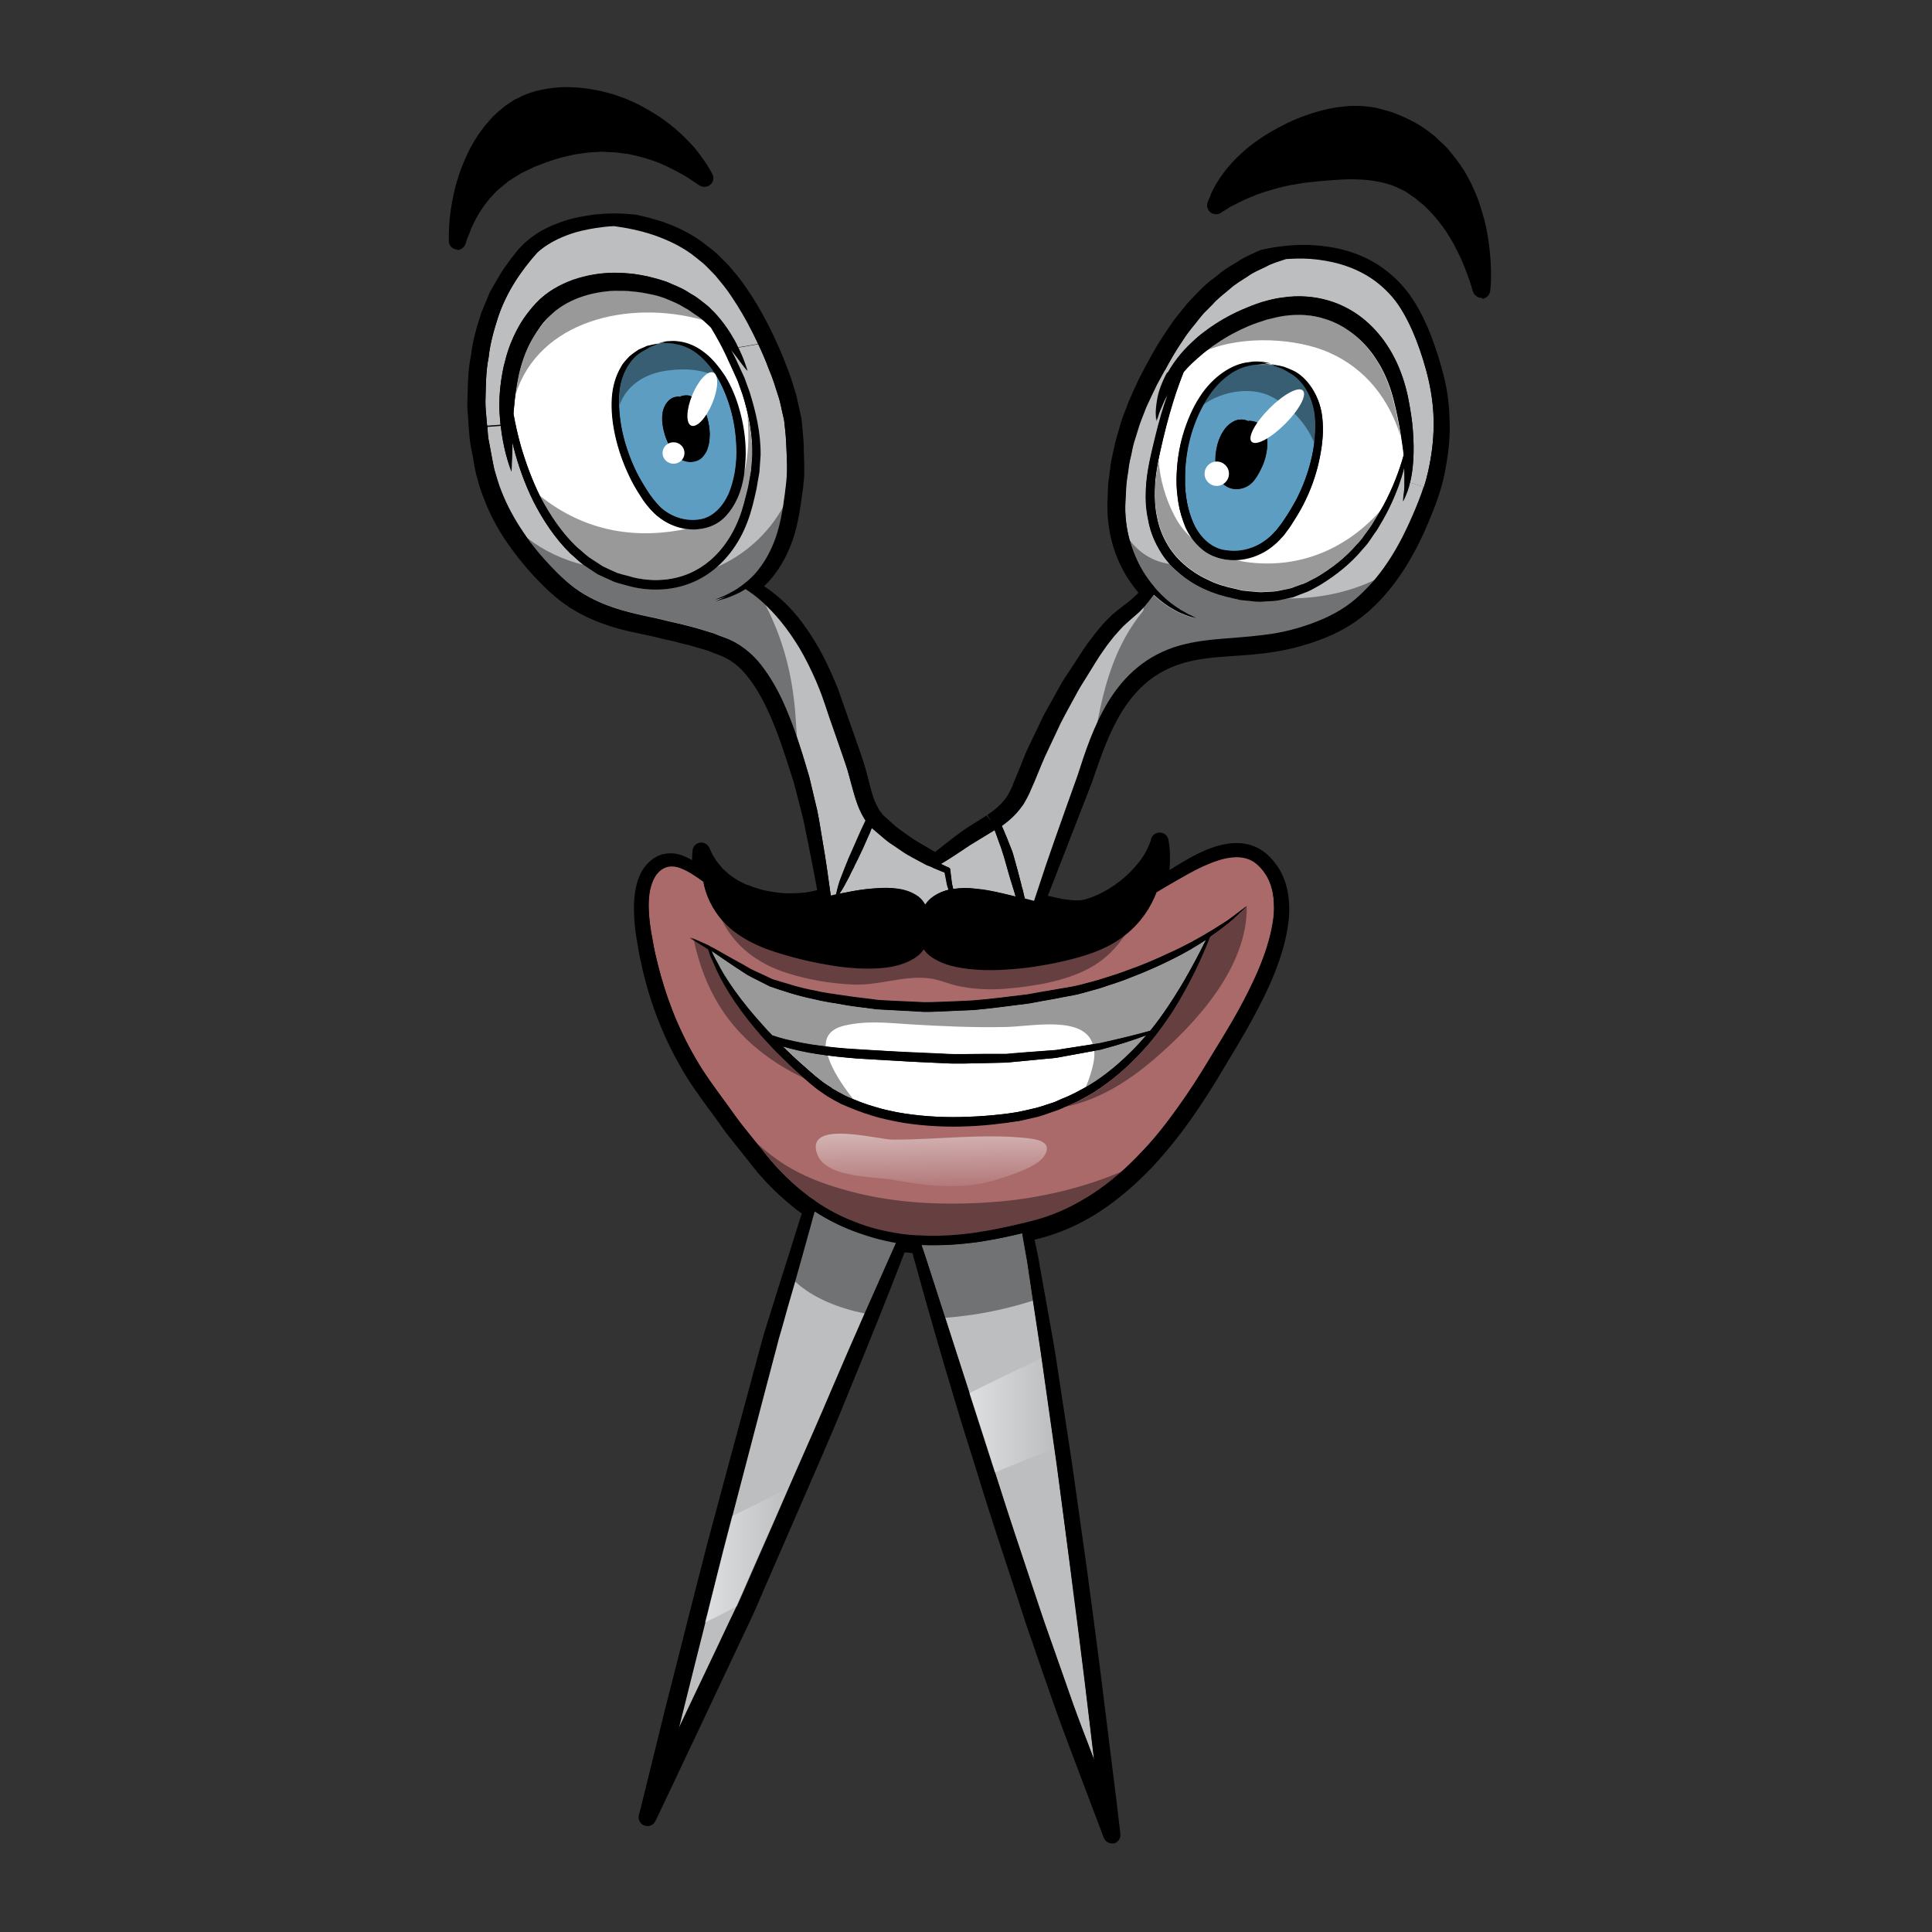 <?xml version="1.0" ?><svg enable-background="new 0 0 792 792" id="Layer_1" version="1.1" viewBox="0 0 792 792" xml:space="preserve" xmlns="http://www.w3.org/2000/svg" xmlns:xlink="http://www.w3.org/1999/xlink"><rect x="0" y="0" width="792" height="792" fill="#333333" stroke="none"/><g><g><path d="M607.3,122.1c-1.6,0-3-1.1-3.5-2.6c-0.2-0.6-0.7-2.4-0.7-2.4c-0.2-0.4-0.5-1.5-0.5-1.6c-1.4-3.9-3-8.5-5.7-13.5    c-0.4-0.9-0.8-1.6-1.2-2.4l-2-3.3c-0.7-1.2-1.5-2.4-2.3-3.4c-2.5-3.5-5.2-6.4-7.9-8.9c-0.4-0.3-1-0.8-1.6-1.3c-1-0.9-2-1.7-3-2.3    l-2.7-1.9c-0.9-0.4-1.8-0.9-2.7-1.3c-3.2-1.6-7-2.6-12-3.3c-2.6-0.3-5.4-0.4-8.1-0.4c-1.7,0-3.3,0.1-5,0.2    c-1.5,0.1-2.9,0.2-4.3,0.3c-0.9,0.1-1.7,0.2-2.5,0.2c0,0-5.4,0.6-6.5,0.7c0,0-4.9,0.8-6.2,1c-1.5,0.3-3.1,0.7-4.7,1.1l-1.1,0.3    c-3.2,0.9-7,2-10.1,3.4c-2.3,0.9-4.2,1.8-6.1,2.8c-0.8,0.4-1.7,0.9-2.4,1.2c-0.5,0.3-2.5,1.6-2.5,1.6c-0.6,0.3-1,0.6-1.4,0.9    c-0.6,0.4-1.3,0.6-2.1,0.6c-0.8,0-1.5-0.2-2.2-0.7c-1.2-0.9-1.8-2.6-1.3-4c0.2-0.5,0.4-1.1,0.7-1.7c0.2-0.4,0.4-0.8,0.5-1.3    c0-0.1,0.1-0.2,0.1-0.3c2.5-5.8,7.2-12.2,13.1-17.4c3.7-3.4,8.1-6.3,11.6-8.4c3.9-2.2,8.9-4.9,14.6-6.8c3-1.1,5.7-1.8,8.2-2.4    c1.4-0.3,2.8-0.6,4.3-0.8l4.4-0.5c1.3-0.1,2.3-0.1,3.4-0.1c2.4,0,4.4,0.2,6.3,0.5c1.1,0.1,2.4,0.4,3.5,0.7l2.5,0.7    c1,0.3,2,0.5,3,0.9c6.6,2.5,11.8,5.4,16,8.9c1,0.7,1.8,1.5,2.5,2.2c0.3,0.3,1.7,1.6,1.7,1.6c0.8,0.8,1.8,1.6,2.6,2.7l2.5,3.1    c0.7,0.9,1.3,1.8,2,2.7l0.6,0.9c1.3,1.7,2.2,3.6,3.2,5.4c0.3,0.6,0.6,1.2,0.9,1.7l0.5,1.2c0.9,2,1.9,4.1,2.6,6.3    c1.8,5.3,3,9.9,3.6,14c1.3,7.9,1.4,14.3,1.3,18.2c0,1-0.1,2-0.2,2.9c0,0.2,0,0.7-0.1,1.2c-0.2,1.7-1.5,3.1-3.3,3.3    C607.5,122.1,607.4,122.1,607.3,122.1z"/><path d="M455.9,755.7c-1.5,0-2.8-0.9-3.4-2.3l-5.5-14.5l-0.1-0.3l-8.1-21.4c-2.6-6.9-5.4-14.4-8-22c0,0-6.1-17.4-7.6-22    c-1.8-4.9-3.4-9.9-5-14.8c-0.7-2.3-1.5-4.6-2.2-6.8c-4.5-13.7-9.2-27.8-13.3-41l-2.4-7.8c-3.2-10.2-6.3-19.9-9-29.1    c-5.5-18.2-10.9-36.9-16-55.5c0,0-1.1-3.8-1.2-4.5c-1.1-0.1-2.2-0.2-3.3-0.3c-0.7,1.8-1.4,3.8-2.3,6    c-4.5,11.7-11.1,28.2-21.4,53.3c-3.7,9.3-8,19.2-12.5,29.6l-21.7,49.9c-2.2,5.2-4.5,10.5-7.1,15.8l-19.9,42.2    c-3,6.4-16.8,35.5-16.8,35.5c-0.3,0.7-0.6,1.2-1.1,1.8c-0.7,0.7-1.6,1.1-2.6,1.1c-0.6,0-1.2-0.2-1.8-0.5c-1.4-0.8-2.1-2.4-1.7-4    l1.1-4.3c3.2-13,6.4-26,9.6-39l11.5-45.2c1.2-4.7,5.6-21.9,5.6-21.9c3.8-14.3,7.6-28.2,11.1-41.3c3.6-13.1,6.9-25.5,10-37l2.3-8.4    l2.5-8l4.6-14.7c2.2-6.9,4.2-13.2,5.9-18.7l1.6-5.1c0,0,0.9-2.8,1-3c-1.3-0.9-2.6-1.9-3.9-3c-6.9-5.6-12.9-11.8-18-18.6l-7.5-9.4    c-1.7-2.1-3.2-4.2-4.7-6.4c-0.8-1.1-1.6-2.2-2.4-3.3l-1.8-2.4c-4-5.5-8.1-11.1-11.4-17.1c-7.1-12.3-12.4-25.9-15.7-40.3    c-0.8-3.5-1.5-6.7-1.9-9.7c-0.7-3.7-1.1-6.6-1.3-9.4c-0.4-5.8-0.5-12.6,2-18.7c1.5-3.6,4-6.4,7-8c1.6-0.9,3.6-1.4,5.8-1.4    c1.6,0,3.2,0.3,4.6,0.8c1.5,0.6,2.9,1.2,4.2,2c0-1.5,0.1-2.8,0.2-3.9c0.1-1.8,1.6-3.2,3.4-3.3c0.1,0,0.1,0,0.2,0    c1.6,0,3,1.1,3.5,2.6c0.2,0.4,0.4,0.9,0.6,1.3c0.2,0.5,0.4,1,0.7,1.4c0.1,0.1,0.2,0.3,0.2,0.4c0,0,0.3,0.4,0.4,0.5    c0.3,0.6,0.7,1.2,1.1,1.8c0.4,0.5,0.9,1.1,1.4,1.6c0.1,0.1,0.2,0.2,0.2,0.3c0.4,0.6,1.1,1.2,1.9,1.9c0.4,0.3,0.8,0.7,1.1,1    l0.9,0.7c1,0.7,2,1.4,3,2c1.7,0.9,3.1,1.7,4.6,2.1c0.1,0,0.3,0.1,0.4,0.1c1,0.5,2.1,0.8,3.4,1.2c0.5,0.2,1.1,0.3,1.6,0.5    c4,0.9,7.5,1.4,10.6,1.4c0.7,0,1.2,0,1.6,0c1.3,0,2.7-0.1,4-0.2c1.3,0,2.4-0.3,3.6-0.5c0.6-0.1,1.2-0.3,1.9-0.4    c0.3-0.1,0.5-0.1,0.8-0.2c-0.4-2-0.8-4.2-1.2-6.5c-0.7-3.7-1.5-7.8-2.4-12.2c-0.3-1.4-0.6-2.9-0.9-4.4c-0.5-2.6-1-5.2-1.7-7.9    c-0.8-3-1.6-6.1-2.4-9.3l-1.1-4.3l-0.5-1.4c-2.9-9.1-5.8-18.5-10.1-27.8c-2.7-5.7-5.3-10.1-8.3-13.8c-3.4-4.4-7.4-7.3-12.2-9    c-1.5-0.6-2.9-1.1-4.4-1.7l-4.2-1.2c-2.1-0.7-4.3-1.2-6.4-1.7l-2.6-0.7c-2.9-0.6-5.9-1.3-9-2.1c-3.3-0.7-6.5-1.4-9.8-2.1    c-5.1-1.2-12.6-3.3-19.7-7.1c-5.6-2.9-11-7-16.9-13.1c-5-5.1-9.4-10.5-13.2-16c-4-5.7-7.3-12-9.7-18.4c-1.1-2.7-2-5.6-2.7-8.3    l-0.4-1.4c-0.5-2.2-0.9-4.3-1.2-6.3c-0.2-1.2-0.4-2.4-0.7-3.6c-0.1-0.6-0.2-1.2-0.3-1.7c-0.2-1.2-0.4-2.3-0.5-3.5l-0.4-4.8    c-0.1-1.2-0.1-2.3-0.2-3.4c-0.2-2.1-0.4-4.2-0.3-6.5l0.1-3.4c0.1-5.1,0.3-10.5,1.4-15.7c0.7-6.3,2.6-12.5,4.3-17.6l3.4-8.2    c0.1-0.1,0.1-0.3,0.2-0.4c1.4-2.4,2.8-4.9,4.2-7.2c1-1.7,2.2-3.3,3.3-4.8c0.5-0.7,1-1.3,1.5-2l0.8-1c0.6-0.8,1.2-1.6,1.9-2.4l1-1    c0.7-0.7,1.3-1.4,2.1-2c3.7-3.3,8.1-5.8,14-7.9c2.7-1,5.6-1.8,8.6-2.3c1.6-0.3,3.3-0.6,4.9-0.8c2.9-0.3,5.8-0.5,8.6-0.5    c3,0,5.9,0.2,8.8,0.5c3.3,0.7,6.3,1.5,9.3,2.4c0.8,0.3,1.7,0.5,2.5,0.8c0,0,0.1,0.1,0.2,0.1c6.4,2.3,12.1,5.4,17,9.3    c0.5,0.4,0.9,0.8,1.4,1.1c1.1,0.8,2.1,1.7,3.1,2.6c0,0,0.2,0.2,0.3,0.3c1.2,1.2,2.5,2.5,3.8,3.8c0.1,0.1,0.3,0.3,0.3,0.3    c2.4,2.8,5,5.8,7.2,9.1c4.1,5.9,8,12.8,11.6,20.4c1.8,3.9,3.3,7.3,4.6,10.8c1.5,3.5,2.7,7.2,3.8,11c0.6,1.6,1,3.5,1.5,5.9l1.2,5.5    c0,0.1,0,0.3,0.1,0.4l0.1,1.2c0.3,3.4,0.7,6.8,0.8,10.1c0,1.3,0,2.5,0.1,3.7c0.1,2.4,0.1,4.7,0.1,7.1c0,1.3-0.1,2.6-0.3,4    l-0.1,1.4l-0.7,5.1c-1.1,8.1-2.4,14-4.4,19c-2.2,5.7-5.3,10.8-8.9,14.8c-0.7,0.7-1.4,1.5-2.1,2.1c3.4,2.2,7.6,5.5,11.9,10.3    c2.7,3,5.5,6.8,8.5,11.6c2.7,4.3,5.1,9,7.3,14c1,2.3,2.2,5,3.2,7.8l2.7,7.7c1.8,5.2,3.7,10.5,5.5,15.7l0.6,1.7    c0.7,2.2,1.5,4.4,2.1,6.7c0.7,2.7,1.4,5.4,2.1,8c0.6,2.2,1.3,4.5,2.4,6.5c0,0,0.4,0.7,0.4,0.8c0.3,0.6,0.7,1.3,1,1.6l1.1,1.4    c0.4,0.4,0.7,0.7,1,0.9c0.8,0.7,1.5,1.3,2.2,2c1.1,1,2.2,2,3.3,2.8l5.8,4.1c1.2,0.8,2.5,1.5,3.8,2.3c0.6,0.4,1.3,0.7,1.9,1.1    l2.7,1.6l0.7,0.3c1.3-1,2.7-2.1,4.2-3.3c1.9-1.5,4-3.1,6.3-4.8c2.2-1.6,4.5-3,6.9-4.5c1.2-0.7,2.4-1.5,3.6-2.3l2.3,2.8l-2-3    c0.8-0.5,1.4-1,2.1-1.5c2.6-1.9,4.5-3.9,6-6.1c0.1-0.1,0.1-0.2,0.2-0.3c0.2-0.3,0.5-0.8,0.7-1.3c0.2-0.3,0.4-0.7,0.5-1    c0.6-1,0.9-1.8,1.2-2.7c1-2.4,1.9-4.7,2.9-7l0.6-1.6c0.7-1.8,1.5-3.7,2.3-5.5l6.6-13.8c1.3-2.4,2.6-4.7,3.8-6.8    c1.2-2.2,2.4-4.3,3.6-6.5c0.9-1.5,1.8-2.9,2.7-4.2l1.4-2.1c0.8-1.2,1.5-2.3,2.2-3.4c1.9-2.9,3.6-5.7,5.7-8.3    c0.7-1,1.6-2.1,2.4-3.1c0.5-0.7,1.1-1.3,1.6-1.9c0.1-0.1,0.2-0.2,0.2-0.3l0.8-0.9c1.2-1.3,2.4-2.5,3.5-3.6l1.2-1    c1.2-1,2.3-1.9,3.4-2.7c0.4-0.4,0.9-0.7,1.4-1.1c0.7-0.5,1.4-1,2-1.6c1.2-1,2.1-1.9,3-2.8c-2.5-3-4.8-6.3-6.6-9.8    c-2.9-5.6-4.8-11.6-5.6-17.7c-0.5-3.4-0.6-6.9-0.5-10.1c0-0.8,0.1-1.6,0.1-2.4c0.1-2.5,0.1-5.1,0.6-7.7c0.1-1.1,0.3-2.5,0.5-3.9    l0.1-1c0.2-1.2,0.4-2.4,0.7-3.6c0.1-0.6,0.7-3,0.8-3.6c0.2-1.1,0.5-2.3,0.8-3.4l1.5-5.1c0.6-2.4,1.5-4.7,2.4-6.9    c0.4-1.1,0.8-2.1,1.2-3.2c1.5-3.5,3-6.8,4.5-9.9c3.6-6.9,6.8-12.9,10.8-18.7l2.9-4.3c0.7-1,1.4-1.8,2.1-2.7c0.4-0.5,0.9-1,1.3-1.6    c0.5-0.6,0.9-1.1,1.3-1.6c0.7-0.9,1.4-1.8,2.2-2.6c0.9-0.9,1.7-1.7,2.5-2.6l1.1-1.1c2.1-2.3,4.6-4.3,7-6.1l0.8-0.6    c1.8-1.7,4-3,6.1-4.3c0.7-0.4,1.3-0.8,2-1.2c1.1-0.8,2.6-1.6,4.2-2.4c0.8-0.4,1.6-0.8,2.4-1.1l1.7-0.8c0.4-0.2,0.9-0.4,1.5-0.6    c5.8-1.3,11.6-2,17.4-2l2,0c11.5,0.5,20.8,3.2,28.8,8.4c5.1,3.4,9.3,7.5,12.7,12.2c3.2,4.5,5.9,9.7,8.4,16    c2.3,5.8,4.1,11.7,5.6,17.7c1.4,5.6,2.2,11.8,2.3,19.6c0.1,6.3-0.7,12.9-2.2,20.3c-1.4,6.9-4,13.5-6.6,19.7    c-6.4,15.2-14,26.7-23.3,35.3c-5.2,4.8-11.4,8.8-18.6,11.7c-6.3,2.6-13.2,4.6-20.5,5.8c-6.4,1.1-12.8,1.5-18.9,1.9l-1.2,0.1    c-5.9,0.4-12.1,1-17.9,2.7c-5.4,1.6-10.5,4.2-14.5,7.5c-3.9,3.2-7.3,7.1-10.5,12.1c-5.3,8.6-8.5,17.8-11.6,26.8l-0.7,2.1    l-17.8,45.8l-0.5,1.1c2,0.5,4,0.9,5.9,1.3c1.9,0.3,4.1,0.6,6.1,0.6c1.5,0,2.7-0.2,3.7-0.5c1.7-0.5,3.4-1.2,5-1.9    c1.3-0.6,2.5-1.3,3.8-2l1-0.6c2.7-1.7,5.4-3.8,7.9-6.2c2.1-2.1,4.1-4.4,5.7-6.8c0.8-1.2,1.4-2.4,2-3.7c0.5-1.1,1-2.2,1.3-3.5    c0.4-1.6,1.9-2.6,3.5-2.6c0.1,0,0.1,0,0.2,0c1.7,0.1,3.1,1.3,3.4,3c0.3,1.6,0.5,3.3,0.6,5l0,0.9c0.1,2.2,0,4.3-0.2,6.5    c3.3-2.1,6.8-4.2,10.8-6.3c4.4-2.2,9.6-4.5,15.9-4.8l0.9,0c2.5,0,6.2,0.5,9.7,2.6c2.8,1.7,5.2,4.2,7.5,7.7    c3.5,5.6,4.9,12.9,4.1,21.2c-1.6,14.7-8.5,29-15.1,41.1c-3.7,6.8-8,13.8-11.7,20c-4.6,7.8-8.9,14.4-13.1,20.4    c-5.3,7.5-10.6,14-16,19.8c-6.5,6.8-13.2,12.6-20.1,17.3c-7.8,5.3-16.1,9.2-24.7,11.6c-1.2,0.3-2.3,0.6-3.5,0.9    c0.6,2.5,1.1,5.2,1.7,8.1l1,5.8c0.4,2.5,0.9,5,1.4,7.7c0.5,2.7,1,5.5,1.5,8.4c1.3,7.2,2.8,15.3,4,23.8l5.8,38.1    c1.9,13.6,3.9,27.8,6,42.6l3,22.5c0.9,7.1,1.9,14.4,2.8,21.6l6.1,49.2l0.1,0.6l1.8,15.2c0.2,1.8-1,3.5-2.7,3.9    C456.5,755.7,456.2,755.7,455.9,755.7z"/><path d="M187.4,102.3c-1.8-0.1-3.2-1.4-3.4-3.2c0-0.6,0-1.2,0-1.8c0-2.5,0.1-5.2,0.4-8.1c0.4-4.1,1.2-8.1,2.1-11.9    c0.8-3.2,2.2-7.9,4.5-12.8c1.8-4.3,4.5-8.8,7.9-13.1l2.7-3.1c0.7-0.8,1.4-1.4,2.2-2.1l0.9-0.8c1-0.9,2.2-1.9,3.6-2.8    c0.4-0.3,0.8-0.5,1.1-0.7c0.7-0.5,1.6-1.2,2.8-1.6c4.5-2.5,10.1-4,17.1-4.5c1-0.1,1.9-0.1,2.8-0.1c4.4,0,9,0.5,14.1,1.6l0.8,0.2    c2.4,0.6,4.9,1.2,7.3,2.2c1.8,0.5,3.7,1.4,5.5,2.2l1.7,0.8c5.7,3,9.8,5.6,13.1,8.3c3.2,2.4,6.3,5.4,9.8,9.2c1.7,2,3.2,4.1,4.6,6.1    c1.3,1.9,2.3,3.7,3,5c0.8,1.5,0.5,3.3-0.8,4.4c-0.7,0.6-1.6,0.9-2.4,0.9c-0.7,0-1.4-0.2-2.1-0.6c-1.5-1-2.8-1.9-4.2-2.8    c-1.2-0.8-2.5-1.6-3.9-2.3c-3.5-1.9-6.7-3.5-9.7-4.6c-3.2-1.2-7-2.3-11.5-3.2l-1.8-0.2c-1.4-0.2-2.8-0.4-4.3-0.5    c-0.1,0-0.1,0-0.2,0c-0.6,0-1.4,0-2.2-0.1c-0.8,0-1.5-0.1-2.3-0.1c-0.5,0-1,0-1.5,0.1c-2.9,0.1-4.8,0.3-6.6,0.6    c-2.2,0.2-4.3,0.7-6.4,1.2c-1.5,0.3-2.8,0.7-4.1,1.1c-0.8,0.3-1.7,0.5-2.5,0.8c-1.2,0.4-2.5,0.9-3.8,1.4c-0.8,0.3-1.6,0.6-2.4,0.9    c-1.9,0.9-3.9,1.9-5.8,2.8c-0.8,0.5-5.1,3.2-5.1,3.2c-0.8,0.7-1.6,1.3-2.4,2c-0.8,0.6-1.5,1.3-2.3,1.9c-0.7,0.7-1.5,1.6-2.3,2.5    c-0.5,0.5-1,1.1-1.4,1.6c-2.4,3.1-4.2,5.8-5.4,8.4l-1.2,2.4c-0.1,0.3-0.2,0.6-0.4,1c-0.1,0.2-0.3,1-0.4,1.1    c-0.4,1-1.5,3.8-1.5,3.8c0,0.2-0.1,0.3-0.1,0.5c-0.4,1.7-1.9,3-3.6,3C187.5,102.3,187.4,102.3,187.4,102.3z"/><g><path d="M511.9,150c0.7-0.1,1.4-0.3,2-0.4c0.3,0,0.7-0.1,0.9-0.1h6.3c0.3,0.1,1,0.4,2.1,0.8     c0.7,0.3,1.7,0.5,2.7,1c1,0.5,2.1,1.2,3.3,1.9c5,2.9,9.8,10.2,10,20.1c0.1,4.9-0.5,10.2-1.8,15.7c-1.4,5.5-3.5,11.1-6.3,16.5     c-1.5,2.7-3.1,5.4-4.9,8c-0.9,1.3-1.9,2.5-2.8,3.8c-1.1,1.1-2.1,2.4-3.3,3.3c-4.6,4-11,6.1-17.1,5.2c-6.2-0.5-11-5.3-13.6-10.8     c-1.3-2.9-2.2-5.9-2.8-8.9c-0.5-3.1-0.9-6.2-0.8-9.2c-0.1-6.2,0.8-12.1,2.2-17.6c1.5-5.4,3.6-10.4,6.1-14.6     C499.1,156,506.2,151.1,511.9,150z M519,186.1c0.4-2,0.6-3.9,0.4-5.7c-0.3-3.7-2.6-6.6-4.6-7.3c-1.7-0.7-2.8-0.5-3.1-0.5h-0.3     c0.1,0,0.2,0,0.2,0s-0.3-0.1-0.8-0.3c-0.5-0.1-1.3-0.4-2.4-0.3c-2.1,0-5.1,1.7-7,4.8c-1,1.5-1.7,3.3-2.3,5.2     c-0.5,2-0.9,4.1-0.9,6.3c0,1.1,0,2.2,0.2,3.4c0.2,1.2,0.5,2.4,0.9,3.5c0.5,1.2,1.2,2.4,2.2,3.3c1.1,1,2.5,1.7,3.9,1.9     c2.8,0.4,5.7-0.7,7.6-2.5c0.9-0.9,1.7-1.9,2.2-2.9c0.6-1,1.1-1.9,1.6-3C518,190.1,518.6,188.1,519,186.1z" fill="#5D9DC1"/><path d="M502.8,193.8c-0.4-0.8-0.7-1.7-0.8-2.6c-0.1-0.9-0.3-1.9-0.3-2.8c0-1.9,0.1-3.8,0.5-5.5c0.4-1.7,1-3.3,1.7-4.7     c1.3-2.7,3.2-4.5,4.9-5.1c0.8-0.3,1.6-0.5,2.1-0.5c0.3,0,0.5,0,0.6,0h0.3c0.3,0.2,1.3,0.6,2.4,1.6c1.3,1.2,2.4,3.4,2.3,6.4     c0,1.5-0.2,3.1-0.7,4.9c-0.4,1.7-1.1,3.5-2,5.2c-0.4,0.8-1,1.7-1.5,2.5c-0.5,0.8-1.1,1.5-1.7,2.1c-1.2,1.1-2.9,1.7-4.4,1.5     C504.7,196.5,503.6,195.4,502.8,193.8z"/><path d="M510.2,74.7c-2.9,1.2-5.3,2.8-7.5,4.2c2.5-3.5,6.2-7.6,11.1-11.6c3.1-2.6,6.8-5,10.8-7.4c4.1-2.2,8.5-4.4,13.4-6     c2.4-0.8,4.9-1.5,7.4-2c1.3-0.3,2.6-0.5,3.9-0.7c1.3-0.1,2.6-0.3,3.9-0.4c2.6-0.1,5.2-0.1,7.8,0.4c1.3,0.1,2.6,0.5,3.9,0.9     c1.3,0.4,2.6,0.7,3.8,1.1c5,1.9,9.9,4.3,13.9,7.6c1.1,0.7,2,1.7,3,2.5c0.9,0.9,2,1.7,2.8,2.8c0.8,1,1.7,2,2.5,2.9     c0.8,1,1.5,2.1,2.2,3.1c1.6,2,2.6,4.3,3.9,6.4c1,2.2,2.1,4.4,2.9,6.6c1.6,4.4,2.9,8.7,3.7,12.7c0.6,2.6,1,5.2,1.4,7.6     c-0.7-2-1.5-4-2.5-6.1c-0.4-0.8-0.8-1.7-1.2-2.5c-0.5-0.8-0.9-1.7-1.4-2.5c-1-1.7-1.9-3.5-3.2-5.2c-2.4-3.4-5.2-6.9-8.5-10     c-1.7-1.5-3.4-3.2-5.4-4.5c-1-0.7-2-1.4-3-2.1c-1-0.6-2.2-1.1-3.3-1.7c-4.4-2.2-9.3-3.4-14.1-4.1c-4.9-0.5-9.8-0.7-14.6-0.3     c-2.4,0.1-4.7,0.5-7,0.7c-2.3,0.3-4.6,0.5-6.8,0.8c-2.2,0.4-4.4,0.8-6.6,1.2c-2.1,0.5-4.2,1.1-6.2,1.6     C517.3,71.8,513.5,73,510.2,74.7z"/><path d="M482.3,196.6c-0.1,3.2,0.3,6.6,0.8,9.8c0.6,3.3,1.6,6.7,2.9,9.9c1.5,3.2,3.6,6.2,6.4,8.6     c2.8,2.5,6.4,4,10,4.5c7.2,1.1,14.8-1.4,20.1-6.1c1.4-1.1,2.5-2.5,3.7-3.7c1-1.4,2.1-2.7,3-4.1c1.8-2.8,3.5-5.5,5-8.4     c3-5.8,5.1-11.7,6.4-17.4c1.3-5.8,2-11.4,1.6-16.6c-0.5-10.6-6.8-18.6-12.3-21c-1.4-0.6-2.6-1.1-3.7-1.5     c-1.1-0.3-2.1-0.5-2.9-0.6c-1.2-0.3-1.9-0.4-2.2-0.4h-6.3c0.3,0,0.6-0.1,0.9-0.1c1.1-0.1,2.1-0.2,2.9-0.1     c1.6,0.1,2.4,0.1,2.4,0.1s-0.8-0.1-2.4-0.5c-0.8-0.2-1.7-0.3-2.9-0.3c-0.6,0-1.2,0-1.9,0c-0.7,0.1-1.4,0.1-2.1,0.3     c-6,0.5-14.3,5.4-19.9,14.2c-2.8,4.3-5.1,9.5-6.8,15.2C483.3,183.9,482.4,190.2,482.3,196.6z M485.3,231.5     c-3-2.5-5.4-5.5-7.2-8.8c-1.9-3.3-3.2-6.9-3.9-10.6c-0.8-3.7-1-7.4-0.9-11.1c0.2-7.4,2-14.5,3.5-21.3c1.6-6.8,3.4-13.1,5.3-18.8     c1-2.9,2.1-5.7,3.1-8.3c1-1.2,2.1-2.3,3.3-3.5c3-2.8,6.4-5.8,10.4-8.4c3.9-2.7,8.4-5.1,13.1-7.1c2.4-1,4.9-1.8,7.4-2.6     c2.5-0.6,5.1-1.3,7.7-1.6c5.2-0.6,10.5-0.4,15.5,1.2c5,1.4,9.6,4.1,13.6,7.5c2,1.7,3.8,3.6,5.4,5.6c1.6,2,3,4.2,4.3,6.4     c2.5,4.5,4.2,9.1,5.4,13.8c1.2,4.7,2.1,9.2,2.8,13.4c0.5,3.3,1,6.4,1.3,9.3c-1.6,6-4.3,13.3-8.4,20.9c-1.5,2.6-3.1,5.3-4.8,8.1     c-0.9,1.3-1.9,2.6-2.9,4c-0.9,1.4-2,2.7-3.2,3.9c-4.4,5.1-10.2,9.8-16.6,13.5c-1.7,0.8-3.2,1.9-5,2.5c-1.8,0.6-3.5,1.3-5.3,1.9     c-1.8,0.4-3.7,0.8-5.6,1.2c-1.9,0.3-3.8,0.3-5.7,0.4c-1.9,0.2-3.9-0.2-5.8-0.3l-2.9-0.3l-2.9-0.7c-3.8-0.8-7.6-2-11.2-3.7     C491.5,236.1,488.2,234,485.3,231.5z" fill="#FFFFFF"/><path d="M484.2,144.9c-2.2,2.6-4.1,5.3-5.5,7.9l-1.3-0.7c2.2-4.2,4.6-8.3,7.2-12.1c0.9-1.4,1.8-2.8,2.8-4.2     c1-1.3,2.1-2.6,3.1-3.9c1.1-1.3,2-2.6,3.1-3.8c1.1-1.2,2.3-2.3,3.4-3.4c2.1-2.4,4.6-4.3,7-6.3c2.3-2.1,4.9-3.5,7.4-5.2     c2.4-1.7,5.1-2.8,7.5-4c2.4-1.3,5-2,7.4-2.9c0.3-0.1,0.6-0.2,0.9-0.3c3-0.2,6.3-0.3,9.7-0.1c8,0.6,17.2,2.6,25.4,8.1     c4,2.8,7.8,6.3,10.8,10.6c3,4.4,5.5,9.4,7.5,14.7c4,10.7,7.3,22.6,7.1,35c0,6.2-0.8,12.5-2.2,18.7c-0.5,2.2-1.1,4.5-1.8,6.6     l-5.7-1.7c1.3-5.1,1.9-12.6,1.2-21.4c-0.3-4.4-1.1-9.2-2.1-14.2c-1.1-5-2.8-10.4-5.4-15.5c-1.3-2.6-2.9-5.1-4.6-7.5     c-1.8-2.4-3.8-4.7-6.1-6.8c-4.5-4.2-10.2-7.5-16.3-9.3c-6.1-1.8-12.6-2.2-18.6-1.3c-3,0.3-6,1.1-8.8,1.9c-2.8,0.9-5.5,2-8.1,3.1     c-5.2,2.3-10,5.1-14.2,8.1h0c0,0-0.1,0.1-0.1,0.1c-1.7,1.2-3.4,2.5-4.9,3.9C487.8,141,485.9,142.9,484.2,144.9z" fill="#BCBEC0"/><path d="M478.8,161.3c-2,5.4-3.7,11.3-5.2,17.5c-1.6,6.8-3.6,14.1-3.9,22c-0.2,3.9,0,8,0.9,12     c0.7,4.1,2.1,8,4.2,11.7c2,3.7,4.7,7.1,8,9.8c3.2,2.8,6.8,5.1,10.6,6.9c3.8,1.9,7.9,3.1,12,3.9l3.1,0.7l3.1,0.3     c2.1,0.1,4.2,0.6,6.3,0.3c2.1-0.1,4.2-0.1,6.2-0.5c2-0.4,4-0.9,6-1.3c1.9-0.7,3.8-1.4,5.7-2.2c1.9-0.7,3.5-1.8,5.3-2.8     c6.7-4.1,12.6-8.8,17.2-14.4c1.2-1.3,2.4-2.7,3.3-4.1c1-1.4,2-2.8,2.9-4.2c1.7-2.9,3.3-5.7,4.7-8.4c3-6.1,5.1-11.9,6.4-17.1     c0.1,2.3,0.2,4.3,0.1,6.1c0.1,2.5-0.2,4.4-0.4,5.8c-0.1,1.4-0.2,2.1-0.2,2.1s0.3-0.7,0.9-1.9c0.5-1.3,1.4-3.2,1.9-5.7l5.7,1.7     c0,0,0,0,0,0.1c-1.3,3.9-2.8,7.7-4.5,11.6c-5.2,12.1-11.9,23.8-21.6,32.7c-4.7,4.5-10.4,7.9-16.5,10.4c-6,2.5-12.4,4.3-18.8,5.4     c-6.4,1-12.9,1.5-19.5,2c-6.5,0.5-13.1,1.2-19.4,3c-6.3,1.8-12.2,4.9-17,8.9c-4.9,4-8.8,8.9-11.9,13.9     c-6.2,10.2-9.6,20.9-12.7,30.5c-6.8,19-12.5,34.9-16.1,46.2c-0.6,1.8-1.2,3.6-1.7,5.1c-0.3-0.1-0.5-0.1-0.8-0.2     c-1-0.3-2-0.5-3-0.8c0,0,0,0,0,0c-0.1-0.4-0.2-0.8-0.3-1.1c-0.2-0.8-0.4-1.7-0.6-2.6c-0.3-0.9-0.5-1.7-0.7-2.6     c-0.5-1.8-0.9-3.6-1.4-5.4c-0.5-1.8-1-3.6-1.5-5.4c-0.3-0.9-0.5-1.8-0.8-2.6c-0.3-0.9-0.7-1.7-1-2.5c-0.6-1.7-1.3-3.2-1.9-4.7     c-0.5-1.1-0.9-2.1-1.3-3.1c3-2.1,6-4.7,8.3-8.1c0.8-1,1.3-2.1,2-3.3c0.7-1.2,1.2-2.3,1.6-3.4c0.9-2.2,1.9-4.5,2.9-6.8     c1-2.3,2-4.6,2.9-6.9l3.2-6.8l3.2-6.8c1.2-2.2,2.4-4.4,3.5-6.6c1.2-2.2,2.4-4.3,3.5-6.4c1.2-2.1,2.5-4.1,3.7-6.1     c2.5-4,4.8-8,7.3-11.4c1.2-1.8,2.6-3.3,3.8-5c1.3-1.5,2.6-2.9,3.9-4.3c1.4-1.2,2.7-2.4,3.9-3.5c1.3-1.2,2.6-2.2,3.7-3.4     c2.1-2.2,3.7-4.3,4.9-6c2.9,2.7,5.8,4.7,8.3,6.1c1.3,0.8,2.6,1.4,3.7,1.8c1.1,0.5,2.1,0.8,2.9,1.1c1.6,0.5,2.4,0.7,2.4,0.7     s-0.8-0.4-2.3-1.1c-0.8-0.3-1.6-0.8-2.6-1.4c-1.1-0.5-2.2-1.3-3.4-2.1c-2.4-1.6-5.1-3.9-7.7-6.8c-0.2-0.2-0.4-0.4-0.6-0.7     c-2.6-3.1-5.3-6.8-7.4-11.3c-2.2-4.6-3.9-9.9-4.6-15.7c-0.3-2.9-0.5-5.9-0.3-9c0.2-3.1,0.2-6.3,0.7-9.5c0.3-1.6,0.5-3.2,0.7-4.8     c0.3-1.6,0.7-3.2,1-4.8c0.4-1.6,0.7-3.3,1.1-4.9c0.5-1.6,1-3.2,1.5-4.8c0.9-3.3,2.4-6.4,3.5-9.6c1.4-3.2,2.9-6.3,4.4-9.3     c1-1.9,2-3.8,3.1-5.7l1.3,0.7c-2.4,4.3-3.8,8.4-4.3,11.6c-0.4,2.6-0.6,4.6-0.5,6c0.1,1.4,0.1,2.1,0.1,2.1s0.3-0.7,0.7-2     c0.4-1.3,1.1-3.1,2.1-5.4C477.3,163.9,478,162.6,478.8,161.3z" fill="#BCBEC0"/><path d="M401.3,509.1c6-0.9,11.8-2.1,17.7-3.5v0c0.6,3.4,1.2,7.2,2,11.4c0.6,4.2,1.3,8.7,2,13.4     c1.4,9.6,3.2,20.4,4.8,32.2c1.7,11.8,3.5,24.6,5.4,38.1c1.8,13.6,3.7,27.8,5.6,42.6c0.9,7.4,1.9,14.9,2.9,22.6     c1,7.6,1.9,15.3,2.9,23.1c1.3,10.8,2.6,21.7,3.9,32.6c-0.9-2.4-1.8-4.8-2.7-7.1c-2.8-7.2-5.5-14.4-8-21.7     c-2.6-7.3-5.1-14.7-7.7-21.9c-2.6-7.2-4.9-14.4-7.3-21.5c-4.7-14.2-9.3-27.8-13.4-40.8c-4.2-13-8.1-25.3-11.8-36.7     c-7.3-22.7-13.4-41.6-17.7-54.9c-0.8-2.4-1.5-4.6-2.2-6.6C385.6,510.7,393.5,510.2,401.3,509.1z" fill="#BCBEC0"/><path d="M390.7,364.4c-0.1-0.7-0.3-1.3-0.5-2.1c-0.2-1.7-0.5-3.6-0.7-5.6c0.1-1-0.8-1.2-1.6-1.5l-1.4-0.7     c-0.3-0.1-0.6-0.3-0.9-0.4c3.5-2,7.6-4.7,12.1-7.8c3.1-1.9,6.5-3.9,10-6.1c0.3,0.8,0.6,1.7,0.9,2.5c0.5,1.5,1.1,3,1.7,4.7     c0.3,0.8,0.5,1.6,0.8,2.5c0.3,0.8,0.5,1.7,0.8,2.6c0.5,1.7,1,3.5,1.5,5.3c0.5,1.8,1,3.6,1.6,5.3c0.3,0.9,0.5,1.7,0.8,2.6     c0.2,0.6,0.4,1.2,0.5,1.8c-1.7-0.4-3.3-0.8-4.9-1.2c-3.9-0.9-7.6-1.7-11.3-2C396.9,363.9,393.7,363.9,390.7,364.4z" fill="#BCBEC0"/><path d="M389.9,367.5c0.1,0,0.2-0.1,0.3-0.1c0.4-0.1,0.8-0.1,1.3-0.1c2.6-0.3,5.4-0.1,8.4,0.2c3.4,0.4,7.1,1.2,10.8,2.2     c1.9,0.5,3.8,1,5.7,1.6c0.5,0.1,0.9,0.3,1.4,0.4c1.2,0.3,2.4,0.7,3.5,1c0.3,0.1,0.7,0.2,1,0.3c0.2,0.1,0.4,0.1,0.7,0.2     c0.2,0,0.4,0.1,0.6,0.1c3.6,1,7.2,1.9,11,2.5c2.1,0.4,4.3,0.6,6.5,0.7c2.1,0,4.6-0.1,6.7-0.9c2.1-0.7,4.1-1.5,5.9-2.5     c1.8-0.9,3.6-2,5.3-3.1c3.4-2.2,6.3-4.7,9-7.4c2.4-2.5,4.5-5.1,6-7.7c-0.5,3.8-1.5,7.8-3.4,11.7c0,0,0,0,0,0.1     c-0.1,0.3-0.3,0.7-0.5,1c-2.7,5.4-7.1,10.6-12.9,14.4c-6.2,4.2-13.8,6.5-21.9,8.3c-4.1,0.9-8.2,1.6-12.4,2.1     c-4.2,0.6-8.5,0.9-12.9,1c-4.3,0.1-8.7,0-13-0.5c-4.3-0.5-8.6-1.4-12.1-3.5c-1.1-0.7-2.2-1.4-2.9-2.4c-0.3-0.3-0.3-0.3-0.7-1.1     l-0.5-1c-0.1-0.4-0.3-1-0.4-1.4l-1.2-4.4l-0.4-1.2l0.3-4.2c0.3-0.4,0.6-0.8,0.9-1.1c0.8-0.9,1.7-1.8,2.8-2.6     C384.7,368.9,387.1,367.9,389.9,367.5z"/><path d="M346.6,365.9c-0.8,0.2-1.7,0.3-2.5,0.5c0.7-1,1.5-2.3,2.3-3.8c0.5-1,1.1-2.1,1.6-3.2     c0.6-1.2,1.2-2.4,1.8-3.6c0.3-0.6,0.6-1.3,0.9-1.9c0.3-0.7,0.7-1.3,1-2c0.6-1.3,1.3-2.6,1.9-4c0.6-1.3,1.2-2.7,1.8-4.1     c0.3-0.7,0.6-1.3,0.9-2c0.3-0.7,0.5-1.3,0.8-2c0.1-0.1,0.1-0.3,0.2-0.4c0.3,0.3,0.6,0.5,0.9,0.8c2.1,1.7,4,3.5,6.1,5.1     c2.1,1.4,4.2,2.8,6.2,4.2c2,1.3,4.2,2.4,6.2,3.5c1,0.5,2,1.1,3,1.6c0.4,0.2,0.9,0.4,1.3,0.5c0.5,0.2,1,0.4,1.5,0.7     c0.1,0,0.1,0,0.2,0.1c1,0.4,2,0.8,2.9,1.2l1.3,0.5c0.1,0,0.3,0,0.3,0.2c0.2,0.8,0.3,1.7,0.5,2.5c0.2,0.9,0.3,1.8,0.5,2.6     c0.2,0.7,0.4,1.3,0.6,1.9c-3,0.7-5.6,2.1-7.5,3.7c-0.9,0.8-1.6,1.7-2.2,2.5c-0.6-1.2-1.5-2.4-2.8-3.4c-2.2-1.7-5.1-2.8-8.4-3.2     c-3.2-0.5-6.7-0.4-10.3-0.1C354.2,364.5,350.4,365.1,346.6,365.9z" fill="#BCBEC0"/><path d="M327.7,435.5c-2.4-2.2-4.7-4.5-7-6.6c0.1,0,0.2,0.1,0.3,0.1c4.3,1.2,9.1,2.3,14.2,3.1     c5.1,0.8,10.5,1.3,16,1.8c2.8,0.2,5.6,0.4,8.4,0.5c2.9,0.2,5.8,0.4,8.7,0.5c5.8,0.4,11.8,0.6,17.7,0.9c5.9,0.4,11.9,0.1,17.8,0     c2.9-0.1,5.8-0.1,8.7-0.2c2.9-0.3,5.7-0.5,8.5-0.8c2.8-0.3,5.5-0.5,8.2-0.8c1.3-0.1,2.7-0.2,4-0.4c1.3-0.2,2.6-0.5,3.8-0.7     c5-0.9,9.8-1.8,14.2-2.6c7.6-2,14-4.1,18.7-5.9c-1.5,1.8-3.2,3.7-4.9,5.4c-5.3,5.4-11.3,10.7-18.4,15c-3.5,2-7.2,4.1-11.2,5.6     l-2.9,1.3l-3,1c-2,0.7-4.1,1.4-6.2,1.8c-2.1,0.5-4.2,1-6.3,1.4c-2.1,0.3-4.3,0.7-6.5,0.9c-4.4,0.5-8.8,0.9-13.2,1     c-8.8,0.4-17.7,0-26.3-1.3c-2.1-0.3-4.3-0.7-6.3-1.2c-2.1-0.4-4.2-1-6.2-1.6c-4.1-1.2-7.9-2.7-11.7-4.4c-1.8-0.9-3.6-1.9-5.3-2.9     c-1.6-1.2-3.4-2.1-4.9-3.4C333.5,440.7,330.6,438,327.7,435.5z" fill="#FFFFFF"/><path d="M295.2,140.7c1.7,3.1,3.2,6.5,4.8,10c0.8,1.7,1.6,3.5,2.4,5.3c0.7,1.9,1.3,3.8,2,5.6     c2.4,7.7,4.2,16.2,4,24.8c-0.1,2.2-0.3,4.4-0.5,6.6c-0.4,2.2-0.8,4.4-1.2,6.6c-1.1,4.4-2.1,8.9-3.8,13.1c-3.3,8.4-9,16.2-17,20.7     c-7.9,4.6-17.5,5.4-26.3,3.3c-2.2-0.7-4.4-1.1-6.5-1.8c-2-0.9-4.1-1.8-6.1-2.8c-1.8-1.2-3.7-2.4-5.5-3.6c-1.8-1.3-3.3-2.9-5-4.2     c-6.3-6-11-13.2-14.8-20.3c-3.6-7.2-6.2-14.4-8.2-21.3c-1.3-4.6-2.2-8.9-3-13.1c0-1.2,0.1-2.3,0.3-3.5c0.4-3.9,0.9-8.1,1.8-12.4     c0.9-4.3,2.4-8.7,4.5-12.9c1.1-2.1,2.3-4.1,3.7-6.1c1.4-2,2.9-3.9,4.6-5.5c3.3-3.3,7.5-5.9,12.1-7.5c4.6-1.7,9.6-2.5,14.5-2.8     c2.5,0,5,0,7.4,0.3c2.4,0.2,4.9,0.6,7.1,1.1c1.2,0.2,2.3,0.5,3.4,0.8c1.1,0.3,2.2,0.7,3.2,1.1c2.1,0.9,4.2,1.6,6.1,2.8     c0.9,0.5,1.9,1.1,2.8,1.6c0.9,0.5,1.7,1.2,2.6,1.8c0.8,0.6,1.7,1.1,2.5,1.7c0.7,0.7,1.5,1.3,2.2,1.9c0.8,0.7,1.5,1.4,2.2,2.1     C292.7,136.3,294,138.5,295.2,140.7z M288.3,144.3c-3.2-2.4-6.6-3.5-9.4-4c-1.4-0.2-2.6-0.3-3.7-0.2c-1.1,0-2,0.1-2.7,0.3     c-1.4,0.3-2.2,0.5-2.2,0.5l-0.1,0c-0.3,0-1,0.2-2.1,0.4c-0.7,0.2-1.6,0.3-2.7,0.6c-1,0.4-2.1,0.9-3.4,1.5     c-1.2,0.8-2.5,1.6-3.8,2.8c-1.2,1.3-2.5,2.6-3.5,4.4c-2.1,3.4-3.5,7.9-3.7,12.7c-0.4,4.9,0.2,10.1,1.4,15.5     c1.2,5.4,3,10.9,5.7,16.4c1.3,2.8,2.8,5.3,4.5,8c1.6,2.6,3.6,5.2,6,7.5c4.8,4.6,11.9,7.2,18.8,6.1c3.4-0.5,6.8-2,9.3-4.4     c2.5-2.4,4.3-5.3,5.7-8.3c1.3-3,2.1-6.1,2.6-9.2c0.4-3.1,0.7-6.2,0.7-9.2c0-6-0.9-11.8-2.4-17.2c-1.4-5.3-3.5-10.2-6-14.3     C294.5,150,291.5,146.6,288.3,144.3z" fill="#FFFFFF"/><path d="M293.9,394.2c-1-1.6-1.7-3.1-2.2-4.5c0.1,0,0.1,0.1,0.2,0.1c2.8,1.9,6,4.2,10,6.8c2,1.2,3.9,2.8,6.3,3.9     c2.4,1.2,4.9,2.5,7.5,3.8c5.5,1.9,11.4,3.9,18,5.2c3.2,0.8,6.6,1.4,10,1.9c3.4,0.6,6.9,1.1,10.5,1.6c1.8,0.2,3.6,0.5,5.4,0.7     c1.8,0.1,3.7,0.2,5.5,0.3c3.7,0.2,7.5,0.4,11.3,0.6c3.8,0.4,7.6,0,11.4-0.1c3.8-0.1,7.6-0.3,11.5-0.5c7.6-0.7,15.2-1.7,22.7-2.7     c3.7-0.7,7.4-1.4,11-2c3.6-0.8,7.2-1.2,10.7-2.2c3.5-1,7-1.8,10.2-3c3.3-1.1,6.5-2.1,9.6-3.4c6.2-2.3,11.9-4.9,17.1-7.5     c5.3-2.6,10-5.4,13.9-8c-3.5,7-8.5,16.9-15.9,27.8c-2.1,3.1-4.4,6.3-7,9.5c-5,1.4-12.2,3.2-20.7,5.1c-4.4,0.7-9.1,1.5-14.1,2.2     c-1.2,0.2-2.5,0.4-3.8,0.6c-1.3,0.1-2.6,0.2-3.9,0.3c-2.6,0.2-5.3,0.4-8.1,0.6c-2.8,0.2-5.5,0.4-8.4,0.7c-2.8,0-5.7,0-8.6,0     c-5.8,0-11.7,0.3-17.6-0.1c-5.9-0.3-11.7-0.5-17.6-0.8c-2.9-0.1-5.8-0.3-8.7-0.5c-2.8-0.1-5.6-0.3-8.4-0.5     c-5.5-0.3-10.8-0.8-15.8-1.5c-5-0.6-9.6-1.6-13.9-2.6c-1.9-0.5-3.7-1-5.4-1.6c-1.4-1.4-2.7-2.8-3.9-4.2     C303.7,410.3,297.3,401.1,293.9,394.2z" fill="#FFFFFF"/><path d="M298.7,375.6c-3.6-3.7-6-8-7.4-12.2c-0.2-0.5-0.4-1.1-0.5-1.6c-0.1-0.5-0.3-1-0.4-1.4c-0.1-0.5-0.2-1-0.3-1.4     c0.1,0.1,0.2,0.3,0.3,0.4c1.1,1.6,2.6,2.7,4,4.1c1.5,1.2,3.1,2.4,4.8,3.4c1.7,1,3.5,2,5.5,2.7c1.9,0.9,3.9,1.4,5.9,2.1     c4.1,1,8.3,1.7,12.5,1.8c2.1,0.1,4.2,0,6.4-0.2c2.1,0,4.3-0.7,6.3-1.1c1.5-0.4,3-0.7,4.4-1c0.3-0.1,0.6-0.1,0.8-0.2     c0.2-0.1,0.4-0.1,0.6-0.1c2-0.5,3.8-0.9,5.7-1.3c3.7-0.8,7.4-1.5,10.8-1.9c3.4-0.4,6.7-0.5,9.6-0.3c2.9,0.3,5.5,0.9,7.4,2.1     c1.4,0.8,2.4,2,3.1,3.1c0.3,0.4,0.5,0.9,0.8,1.3c0,0,0,0.1,0.1,0.1l-0.3,4.2c-0.5,1.7-1,3.3-1.7,5l-1,2.6     c-0.1,0.5-0.4,0.8-0.6,1.1l-0.3,0.4c-0.7,1-1.7,1.8-2.8,2.5c-2.2,1.4-4.9,2.2-7.6,2.7c-4.1,0.8-8.4,0.9-12.6,0.7     c-4.2-0.2-8.4-0.7-12.5-1.3c-8.1-1.3-16-3.3-23.1-5.6C309.4,383.7,303.2,380.1,298.7,375.6z"/><path d="M276.4,164.2c1-0.9,2-1.4,2.2-1.6c0,0,0,0,0,0h0.5c0.1,0,0.2,0,0.3,0c0.5,0,1.2,0.2,1.9,0.5c1.5,0.7,3.2,2.3,4.3,4.9     c0.6,1.3,1.1,2.8,1.4,4.4c0.3,1.6,0.5,3.3,0.4,5.1c0,0.9-0.1,1.8-0.3,2.7c-0.2,0.9-0.4,1.7-0.7,2.5c-0.7,1.6-1.7,2.6-2.9,2.8     c-1.4,0.2-2.8-0.4-3.9-1.4c-0.5-0.6-1.1-1.3-1.5-2.1c-0.5-0.8-1-1.6-1.3-2.4c-0.8-1.6-1.3-3.3-1.7-4.9c-0.4-1.6-0.5-3.1-0.6-4.5     C274.4,167.5,275.2,165.4,276.4,164.2z"/><path d="M289.3,685.8c-3.7,7.8-7.4,15.7-11.2,23.6l0.3-1.2l1.4-5.7c1.9-7.6,3.8-15.2,5.7-22.8     c1.9-7.5,3.8-15,5.6-22.4c1.8-7.4,3.7-14.7,5.5-21.9c3.7-14.3,7.4-28.2,10.8-41.3c3.4-13.1,6.7-25.6,9.7-37     c0.8-2.9,1.5-5.7,2.2-8.4c0.8-2.7,1.6-5.4,2.3-8c1.4-5.2,2.9-10.1,4.2-14.7c2.6-9.3,4.9-17.4,6.7-24c0.5-1.9,1-3.8,1.5-5.4     c4.9,3.2,10.1,5.9,15.6,8c5.8,2.2,11.9,4,18.1,5c-1.1,2.4-2.4,5.2-3.7,8.3c-5.6,12.6-13.6,30.7-23,52.5     c-4.6,10.9-9.8,22.7-15.3,35.1c-5.5,12.4-11.3,25.5-17.2,39.1c-3,6.8-5.9,13.7-9.3,20.6C295.9,671.8,292.6,678.8,289.3,685.8z" fill="#BCBEC0"/><path d="M278.7,162.6c0,0,0.1,0,0.4,0L278.7,162.6C278.6,162.7,278.6,162.7,278.7,162.6c-0.3,0-1.3-0.1-2.9,0.5     c-1.9,0.8-4,3.5-4.2,7c-0.2,1.7,0,3.5,0.3,5.4c0.4,1.8,0.9,3.8,1.8,5.7c0.4,1,0.8,1.8,1.4,2.8c0.5,0.9,1.2,1.8,2,2.8     c1.7,1.8,4.5,3,7.2,2.5c1.4-0.2,2.8-0.9,3.7-1.9c0.9-1,1.6-2.1,2-3.2c0.4-1.1,0.7-2.2,0.8-3.3c0.1-1.1,0.2-2.2,0.2-3.2     c-0.1-2.1-0.4-4.1-0.9-5.9c-0.5-1.8-1.2-3.5-2-4.9c-1.7-2.9-4.4-4.6-6.4-4.7c-1-0.1-1.7,0.1-2.2,0.3     C278.9,162.6,278.7,162.6,278.7,162.6z M268.1,141.6c1-0.4,1.7-0.7,2-0.8l0.1,0c0,0,0.8,0,2.2-0.1c0.7-0.1,1.6,0,2.7,0.1     c1,0,2.2,0.3,3.5,0.6c2.5,0.7,5.6,2,8.3,4.5c2.8,2.4,5.5,5.7,7.7,9.7c2.2,4,4.1,8.7,5.4,13.8c1.3,5.1,2,10.6,2,16.4     c0,2.9-0.3,5.8-0.8,8.6c-0.5,2.9-1.3,5.7-2.5,8.4c-2.4,5.2-6.6,9.8-12.3,10.4c-5.6,0.8-11.5-1.3-15.6-5.1c-2.1-2-3.9-4.3-5.4-6.8     c-1.6-2.5-3.1-5-4.4-7.6c-2.5-5.1-4.4-10.4-5.6-15.5c-1.2-5.1-1.7-10.1-1.6-14.6c0-9.2,4.2-16.1,8.7-19c1.2-0.7,2.2-1.3,3.1-1.8     C266.6,142.1,267.5,141.9,268.1,141.6z" fill="#5D9DC1"/><path d="M210.6,183.6c1.8,7,4.4,14.5,8.1,22c3.8,7.4,8.7,15,15.3,21.4c1.8,1.5,3.4,3.2,5.3,4.6     c2,1.3,3.9,2.6,5.9,3.9c2.2,1,4.4,2,6.6,3c2.2,0.8,4.6,1.3,7,2c9.5,2.3,20.2,1.4,29-3.7c8.8-5,15.1-13.6,18.5-22.6     c1.8-4.6,2.8-9.2,3.8-13.7c0.4-2.3,0.8-4.6,1.2-6.9c0.2-2.3,0.3-4.6,0.5-7c0.1-9.3-2-17.9-4.5-25.9c-0.7-2-1.4-3.9-2.1-5.8     c-0.8-1.8-1.7-3.6-2.5-5.4c-1-2.2-2-4.3-3.1-6.3c0.9,1.1,1.7,2.1,2.4,3c1.4,1.9,2.5,3.4,3.3,4.4c0.8,1,1.2,1.5,1.2,1.5     s-0.2-0.7-0.6-1.8c-0.4-1.2-1-3-2-5.2c-0.4-0.8-0.8-1.7-1.2-2.6l8.1-1.4c1.6,3.4,3.1,6.8,4.4,10.4c1.5,3.4,2.6,7,3.7,10.5     c0.6,1.7,1.1,3.5,1.4,5.3c0.4,1.8,0.8,3.5,1.2,5.3c0.4,3.6,0.8,6.9,0.9,10.5c0.1,3.6,0.3,7.1,0.3,10.4c0,1.7-0.2,3.3-0.3,4.9     c-0.2,1.7-0.4,3.3-0.6,4.9c-0.8,6.4-1.9,12.4-3.7,17.6c-1.8,5.2-4.3,9.7-7.1,13.2c-1.9,2.4-4,4.3-5.9,5.8c-0.3,0.3-0.7,0.5-1,0.8     c-0.6,0.4-1.2,0.8-1.7,1.2c-2.8,1.7-5.1,2.9-6.8,3.5c-1.6,0.7-2.5,1.1-2.5,1.1s0.9-0.2,2.6-0.7c1.8-0.4,4.2-1.3,7.3-2.8     c0.8-0.4,1.7-0.9,2.6-1.5c4.1,2.6,9.4,7,14.6,13.4c2.6,3.2,5.1,6.8,7.6,10.9c2.4,4.1,4.6,8.5,6.7,13.3c1,2.4,2,4.8,2.9,7.4     c0.9,2.5,1.8,5.1,2.6,7.7c1.8,5.2,3.7,10.5,5.5,15.8c0.9,2.7,1.8,5.1,2.5,7.8c0.7,2.7,1.4,5.4,2.2,8c0.8,2.7,1.7,5.4,3,7.9     c0.6,1,1.1,2.1,1.8,3c-0.3,0.6-0.7,1.2-0.9,1.9c-0.3,0.7-0.6,1.3-0.9,1.9c-0.3,0.7-0.6,1.3-0.9,2c-0.6,1.3-1.2,2.7-1.8,4.1     c-0.6,1.3-1.2,2.7-1.8,4.1c-0.3,0.7-0.6,1.4-0.9,2c-0.3,0.7-0.5,1.3-0.8,2c-0.5,1.3-1.1,2.6-1.5,3.8c-0.5,1.2-0.9,2.4-1.3,3.4     c-0.8,2.1-1.2,3.9-1.4,5.3c-0.5,0.1-1.1,0.2-1.7,0.4c-0.1,0-0.3,0-0.4,0.1c-0.1-0.5-0.2-1.1-0.3-1.7c-0.8-5.7-1.7-12.7-3.1-20.6     c-0.7-4-1.3-8.3-2.2-12.7c-1.1-4.4-2.1-9.1-3.3-13.9c-2.8-9.5-5.9-19.8-10.6-30.4c-2.4-5.2-5.2-10.5-9.1-15.3     c-3.7-4.9-9.1-9.1-15.1-11.2c-1.5-0.6-2.9-1.2-4.4-1.7c-1.5-0.5-3-0.9-4.6-1.4c-3-1-6.2-1.7-9.3-2.5c-3.1-0.8-6.2-1.5-9.4-2.2     c-3.2-0.7-6.3-1.3-9.4-2.1c-6.2-1.5-12.4-3.4-18-6.5c-5.7-2.9-10.5-7.1-15-11.8c-4.6-4.6-8.7-9.7-12.3-15c-3.7-5.3-6.7-11-9-16.9     c-1.2-2.9-2.1-6-2.9-9c-0.7-3.1-1.2-6.2-1.8-9.3c-0.2-1.5-0.6-3-0.8-4.6l-0.3-3.9l5.5-0.4c0.5,4.7,1.4,8.7,2.1,11.7     c0.6,2.3,1.2,4.1,1.6,5.3c0.4,1.2,0.7,1.8,0.7,1.8s0-0.7,0.1-2c0-1.3,0.1-3.2,0.2-5.5c0-1.3,0.1-2.8,0.1-4.4     C210.2,181.9,210.4,182.7,210.6,183.6z" fill="#BCBEC0"/><path d="M220,124c-2.1,2.2-3.8,4.4-5.4,6.7c-1.6,2.3-2.9,4.7-4,7.2c-0.9,1.9-1.7,3.8-2.3,5.8     c-0.4,1.2-0.8,2.5-1.1,3.7c0,0,0,0.1,0,0.1c-0.5,1.7-0.9,3.4-1.2,5.1c-0.9,4.8-1.3,9.3-1.3,13.5c0,2.1,0.1,4.1,0.3,5.9     c0.1,0.7,0.1,1.4,0.2,2.1l-5.5,0.4l-0.1-0.8c0-0.4-0.1-0.8-0.1-1.2c-0.2-2.7-0.5-5.3-0.5-8c0.2-6.1,0.1-12.1,1.3-17.9     c0.6-5.8,2.2-11.3,3.9-16.6c3.5-10.5,9.8-19.5,16.1-26.5c3.5-3.2,7.6-5.3,11.7-6.9c4.1-1.6,8.2-2.5,12.1-3.1     c2.6-0.4,5.1-0.7,7.6-0.8c5.2,0.7,10.8,1.8,16.4,3.7c6,2.1,12.2,5,17.5,9.4c1.3,1.1,2.7,2.1,4,3.4c1.2,1.3,2.5,2.5,3.7,3.8     c2.3,2.8,4.6,5.5,6.6,8.6c3.1,4.6,5.9,9.4,8.4,14.4c0.8,1.7,1.7,3.3,2.4,5l-8.1,1.4c-0.4-0.9-0.9-2-1.5-3     c-1.9-3.4-4.5-7.3-8.1-11.2c-0.8-0.7-1.5-1.5-2.3-2.3c-0.8-0.7-1.7-1.4-2.6-2.1c-0.9-0.7-1.8-1.4-2.8-2.1c-0.8-0.5-1.6-1-2.5-1.5     c-0.2-0.1-0.4-0.3-0.6-0.4c-1.8-1.2-3.9-2.1-6-3c0,0,0,0,0,0c-0.2-0.1-0.5-0.2-0.7-0.3c-1.2-0.6-2.4-1.1-3.6-1.4     c-1.3-0.4-2.5-0.8-3.8-1.1c-2.5-0.7-5.2-1.2-7.9-1.6c-2.7-0.4-5.5-0.5-8.3-0.5c-5.6,0-11.4,1-16.9,2.9     C229.4,116.7,224.1,119.7,220,124z" fill="#BCBEC0"/><path d="M210.4,64.6c-2,1.3-4,2.5-5.9,3.8c-1.8,1.4-3.5,3-5.2,4.4c-1.6,1.6-2.9,3.3-4.3,4.9c-0.9,1.3-1.8,2.5-2.7,3.8     c0.2-0.7,0.4-1.5,0.7-2.3c1.2-3.7,2.5-7.7,4.4-11.6c1.8-4,4.3-7.9,7.2-11.6c0.8-0.9,1.6-1.8,2.4-2.6c0.8-0.9,1.8-1.6,2.7-2.4     c0.9-0.8,1.8-1.5,2.9-2.2c1.1-0.6,2-1.4,3.1-1.9c4.3-2.4,9.2-3.3,14.2-3.7c5.1-0.3,10.2,0.3,15.1,1.2c2.5,0.6,4.9,1.1,7.2,2     c2.4,0.7,4.6,1.7,6.8,2.7c4.3,2.1,8.4,4.4,11.8,7.1c3.4,2.4,6.2,5.2,8.8,7.8c-2.4-1.4-5-2.7-7.9-3.8c-3.9-1.6-8.1-2.8-12.6-3.8     c-2.2-0.3-4.5-0.7-6.9-0.9c-2.4-0.1-4.7-0.4-7.1-0.2c-2.4,0-4.9,0.2-7.2,0.5c-2.4,0.2-4.8,0.8-7.2,1.3c-2.4,0.4-4.7,1.3-7,2     c-2.3,0.8-4.5,1.7-6.8,2.6C214.6,62.6,212.5,63.6,210.4,64.6z"/><path d="M357.4,457.3c2.1,0.7,4.2,1.2,6.4,1.7c2.2,0.5,4.4,0.9,6.6,1.3c8.9,1.4,18,1.8,27,1.4     c4.5-0.2,9.1-0.6,13.5-1.2c2.2-0.2,4.5-0.7,6.7-0.9c2.2-0.5,4.4-1,6.6-1.5c2.2-0.4,4.3-1.3,6.4-2l3.2-1.1l3-1.3     c4.1-1.7,7.9-3.8,11.6-6c7.2-4.6,13.5-10.1,18.8-15.8c3-3.2,5.7-6.5,8.1-9.7c0.2-0.3,0.4-0.5,0.6-0.8c1.7-2.3,3.2-4.6,4.7-6.8     c7.2-11.5,11.8-21.8,14.7-29.1c0.2-0.4,0.4-0.9,0.5-1.3c3-2.1,5.7-4.1,7.8-5.8c2.6-2.1,4.4-4.1,5.7-5.2c1-0.9,1.6-1.6,1.8-1.8     c-0.3,0.2-1,0.8-2.1,1.6c-1.4,1-3.5,2.7-6.2,4.6c-1.8,1.2-3.8,2.4-6,3.8c-0.4,0.2-0.8,0.5-1.2,0.7c-4.6,2.8-10.2,5.9-16.7,8.8     c-5.2,2.4-10.8,4.9-16.9,7c-3,1.2-6.2,2.2-9.5,3.2c-3.2,1.1-6.6,1.9-10,2.8c-3.4,0.9-7,1.3-10.6,2c-3.6,0.6-7.2,1.3-10.9,1.9     c-7.4,0.8-14.9,1.9-22.5,2.5c-3.8,0.2-7.5,0.3-11.3,0.5c-3.8,0.1-7.5,0.5-11.2,0.1c-3.7-0.2-7.4-0.3-11-0.5     c-1.8-0.1-3.7-0.2-5.4-0.3c-1.8-0.2-3.6-0.4-5.4-0.7c-3.5-0.4-7-0.9-10.4-1.4c-3.4-0.5-6.7-1-9.8-1.7c-6.4-1.2-12.1-3.2-17.6-4.7     c-2.5-1.2-5-2.3-7.3-3.4c-2.4-1-4.4-2.5-6.4-3.5c-4.1-2.3-7.6-4.3-10.5-5.9c-0.5-0.3-1.1-0.5-1.6-0.8c-0.3-0.1-0.5-0.3-0.7-0.4     c-1.9-0.9-3.5-1.6-4.7-2.1c-1.4-0.6-2.3-1-2.5-1c0.4,0.2,3.1,1.8,7.6,4.7c0.5,1.6,1.1,3.5,2.2,5.6c2.9,7.3,8.8,17.1,17.5,27.4     c0,0,0,0,0.1,0.1c1.1,1.4,2.4,2.8,3.6,4.1c1.1,1.2,2.3,2.5,3.4,3.7c2.6,2.6,5.3,5.3,8.1,7.9c2.9,2.6,5.7,5.3,9,7.9     c1.6,1.3,3.4,2.4,5.1,3.6c1.8,1.1,3.7,2.1,5.6,3.1C349.1,454.4,353.2,456.1,357.4,457.3z M271.8,355.9c1.9-1.1,4.1-1.1,6.2-0.5     c4,1.3,7.3,3.8,10.3,5.9c0.9,5.4,3.6,11.3,8.2,16.4c4.8,5.2,11.5,9,18.9,11.6c7.4,2.6,15.3,4.6,23.7,6c4.2,0.7,8.5,1.2,12.9,1.5     c4.4,0.2,8.9,0.1,13.5-0.7c3-0.6,6.1-1.5,9-3.3c1.4-0.9,2.8-2,3.8-3.4l0.3-0.4c0.1,0-0.2-0.2,0.6,0.8c1.1,1.4,2.5,2.4,3.9,3.2     c4.3,2.5,9,3.4,13.5,4c4.6,0.5,9.1,0.6,13.5,0.4c4.5-0.2,8.9-0.6,13.2-1.2c4.3-0.6,8.5-1.4,12.7-2.4c8.2-1.9,16.3-4.4,22.9-9     c6.6-4.4,11.5-10.6,14.2-17c0.3-0.8,0.6-1.5,0.9-2.2c2.4-1.4,5.1-3,8-4.7c3.3-1.9,6.9-3.9,11-5.9c4.1-1.8,8.7-3.7,13.7-3.8     c2.5,0,5,0.5,7.1,1.9c2.1,1.3,3.9,3.5,5.4,5.9c2,3.4,3,7.6,3,11.9c0.1,1.7,0,3.5-0.2,5.3c-1.6,12.6-7.5,25.5-14.6,38.4     c-3.6,6.5-7.6,12.9-11.7,19.6c-4,6.7-8.3,13.4-13,19.9c-4.7,6.6-9.7,13-15.5,18.9c-5.7,6-11.9,11.5-18.9,16.1     c-7,4.6-14.6,8.4-22.7,10.7c-2.2,0.6-4.3,1.2-6.6,1.7c-0.3,0.1-0.6,0.1-0.9,0.2c-5.8,1.4-11.7,2.6-17.6,3.5     c-8,1.2-16.2,1.7-24.2,1.2c-0.2,0-0.5,0-0.7,0c-2.1-0.1-4.1-0.3-6.2-0.6c-0.2,0-0.4,0-0.5-0.1c-6.3-0.9-12.5-2.4-18.4-4.8     c-5.6-2.1-11-4.9-15.9-8.3c-0.2-0.1-0.4-0.2-0.5-0.4c-1.7-1.1-3.3-2.3-4.9-3.6c-6.4-5.1-12.1-11-16.9-17.4     c-2.5-3.1-5.1-6.2-7.5-9.3c-2.5-3.1-4.7-6.3-7-9.5c-4.6-6.3-9.2-12.4-12.8-18.8c-7.5-12.7-12.3-25.9-15.4-38.4     c-0.8-3.1-1.5-6.2-2-9.2c-0.6-3-1.1-6-1.4-8.9c-0.6-5.8-0.6-11.4,1.2-16.1C268.4,358.9,269.9,357,271.8,355.9z" fill="#AA6A6A"/><path d="M502.7,78.9c2.2-1.4,4.6-3,7.5-4.2c3.3-1.7,7-2.9,11-4.1c2-0.5,4.1-1.1,6.2-1.6c2.1-0.4,4.3-0.8,6.6-1.2     c2.2-0.3,4.5-0.5,6.8-0.8c2.3-0.2,4.6-0.6,7-0.7c4.7-0.4,9.7-0.3,14.6,0.3c4.9,0.7,9.7,1.8,14.1,4.1c1.1,0.5,2.2,1,3.3,1.7     c1,0.7,2,1.4,3,2.1c2,1.3,3.7,3,5.4,4.5c3.3,3.1,6.2,6.6,8.5,10c1.3,1.7,2.2,3.5,3.2,5.2c0.5,0.8,1,1.7,1.4,2.5     c0.4,0.9,0.8,1.7,1.2,2.5c1,2.1,1.8,4.2,2.5,6.1c-0.4-2.4-0.8-4.9-1.4-7.6c-0.8-4-2.1-8.3-3.7-12.7c-0.8-2.2-1.9-4.3-2.9-6.6     c-1.3-2.1-2.3-4.4-3.9-6.4c-0.7-1-1.4-2.1-2.2-3.1c-0.8-0.9-1.7-1.9-2.5-2.9c-0.8-1-1.8-1.8-2.8-2.8c-1-0.8-1.8-1.8-3-2.5     c-4.1-3.3-8.9-5.7-13.9-7.6c-1.3-0.4-2.6-0.7-3.8-1.1c-1.3-0.3-2.6-0.8-3.9-0.9c-2.5-0.5-5.2-0.4-7.8-0.4     c-1.3,0.1-2.6,0.3-3.9,0.4c-1.3,0.2-2.6,0.5-3.9,0.7c-2.5,0.5-5,1.2-7.4,2c-4.8,1.6-9.3,3.8-13.4,6c-4,2.4-7.7,4.8-10.8,7.4     C508.9,71.3,505.2,75.4,502.7,78.9z M499.7,81.1c1.9-4.5,5.9-10.5,12.2-16.1c3.1-2.9,7-5.5,11.1-8.1c4.2-2.4,8.8-4.7,13.9-6.5     c2.5-0.9,5.1-1.7,7.8-2.2c1.3-0.3,2.7-0.6,4.1-0.8c1.4-0.1,2.8-0.3,4.2-0.5c2.9-0.1,5.7-0.1,8.7,0.4c1.5,0.1,2.8,0.6,4.2,1     c1.4,0.4,2.8,0.7,4.1,1.2c5.4,2.1,10.6,4.7,15,8.3c1.2,0.8,2.1,1.8,3.2,2.8c1,1,2.1,1.9,2.9,3c0.9,1.1,1.8,2.1,2.6,3.2     c0.9,1.1,1.6,2.2,2.3,3.3c1.6,2.2,2.7,4.6,3.9,6.8c1,2.4,2.1,4.6,2.9,6.9c1.6,4.6,2.8,9.1,3.4,13.3c1.2,6.9,1.4,12.9,1.2,17.5     c0,1-0.1,1.9-0.1,2.7c0,0.4,0,0.8-0.1,1.2c-0.2-0.8-0.4-1.6-0.7-2.5c-0.2-0.5-0.4-1-0.5-1.6c0,0,0,0,0-0.1     c-1.3-3.8-3-8.7-5.9-14.1c-0.4-0.8-0.8-1.6-1.2-2.4c-0.5-0.8-0.9-1.6-1.4-2.4c-1-1.6-2-3.3-3.2-4.9c-2.4-3.2-5.1-6.4-8.3-9.3     c-1.7-1.3-3.3-2.9-5.1-4.1l-2.8-1.9c-1-0.5-2-1-3-1.4c-4-2-8.5-3-13-3.6c-4.6-0.5-9.2-0.6-13.8-0.3c-2.3,0.1-4.6,0.4-6.9,0.6     c-2.2,0.3-4.5,0.5-6.7,0.7c-2.2,0.4-4.3,0.7-6.4,1.1c-2.1,0.4-4.1,0.9-6,1.4c-3.8,1.1-7.5,2.2-10.7,3.6c-3.3,1.2-6,2.8-8.6,4.1     c-1,0.6-2,1.2-2.9,1.8c-0.5,0.3-1.1,0.7-1.5,1c0.3-0.9,0.8-1.8,1.2-2.9C499.6,81.3,499.7,81.2,499.7,81.1z"/><path d="M498.3,188.3c0-2.2,0.4-4.3,0.9-6.3c0.5-1.9,1.3-3.7,2.3-5.2c1.9-3.1,4.9-4.8,7-4.8c1-0.1,1.8,0.1,2.4,0.3     c0.5,0.2,0.8,0.3,0.8,0.3s-0.1,0-0.2,0c-0.1,0-0.3,0-0.6,0c-0.5,0-1.3,0.2-2.1,0.5c-1.7,0.6-3.6,2.4-4.9,5.1     c-0.7,1.4-1.3,2.9-1.7,4.7c-0.4,1.7-0.6,3.6-0.5,5.5c0,0.9,0.1,1.9,0.3,2.8c0.2,0.9,0.4,1.8,0.8,2.6c0.8,1.6,1.9,2.8,3.4,2.9     c1.6,0.3,3.2-0.4,4.4-1.5c0.6-0.6,1.2-1.3,1.7-2.1c0.5-0.8,1.1-1.7,1.5-2.5c0.9-1.7,1.5-3.5,2-5.2c0.4-1.7,0.6-3.4,0.7-4.9     c0.1-3-0.9-5.2-2.3-6.4c-1.1-1-2.1-1.4-2.4-1.6c0.3,0,1.4-0.1,3.1,0.5c2,0.7,4.3,3.6,4.6,7.3c0.2,1.8,0,3.7-0.4,5.7     c-0.4,2-1,4-2,6c-0.5,1.1-1,2-1.6,3c-0.6,1-1.3,2-2.2,2.9c-1.9,1.9-4.8,3-7.6,2.5c-1.4-0.2-2.9-0.9-3.9-1.9c-1-1-1.7-2.1-2.2-3.3     c-0.5-1.2-0.8-2.4-0.9-3.5C498.4,190.5,498.3,189.4,498.3,188.3z"/><path d="M486.6,205.9c0.6,3.1,1.5,6.1,2.8,8.9c2.6,5.5,7.4,10.3,13.6,10.8c6.1,0.9,12.5-1.2,17.1-5.2c1.2-0.9,2.2-2.2,3.3-3.3     c0.9-1.3,2-2.4,2.8-3.8c1.8-2.6,3.4-5.3,4.9-8c2.9-5.4,5-11.1,6.3-16.5c1.4-5.5,2-10.8,1.8-15.7c-0.1-9.8-5-17.1-10-20.1     c-1.2-0.7-2.4-1.3-3.3-1.9c-1-0.4-2-0.7-2.7-1c-1.1-0.4-1.8-0.7-2.1-0.8c0.3,0,1.1,0.2,2.2,0.4c0.8,0.1,1.7,0.3,2.9,0.6     c1.1,0.4,2.4,0.9,3.7,1.5c5.5,2.4,11.8,10.4,12.3,21c0.4,5.2-0.3,10.9-1.6,16.6c-1.3,5.8-3.4,11.7-6.4,17.4     c-1.5,2.9-3.2,5.7-5,8.4c-0.9,1.4-2,2.7-3,4.1c-1.2,1.2-2.3,2.6-3.7,3.7c-5.3,4.7-12.9,7.2-20.1,6.1c-3.7-0.4-7.3-2-10-4.5     c-2.8-2.4-4.9-5.4-6.4-8.6c-1.4-3.2-2.4-6.5-2.9-9.9c-0.5-3.3-0.8-6.6-0.8-9.8c0.1-6.5,1-12.7,2.7-18.4c1.7-5.7,4-10.9,6.8-15.2     c5.6-8.8,13.8-13.6,19.9-14.2c0.8-0.1,1.4-0.2,2.1-0.3c0.7,0,1.3,0,1.9,0c1.2,0,2.1,0.1,2.9,0.3c1.6,0.3,2.4,0.5,2.4,0.5     s-0.8,0-2.4-0.1c-0.8-0.1-1.7-0.1-2.9,0.1c-0.3,0-0.6,0-0.9,0.1c-0.3,0-0.6,0-0.9,0.1c-0.6,0.1-1.3,0.3-2,0.4     c-5.7,1.1-12.8,6-17.8,14.5c-2.5,4.2-4.6,9.2-6.1,14.6c-1.5,5.5-2.3,11.4-2.2,17.6C485.7,199.7,486,202.8,486.6,205.9z"/><path d="M482.2,160.8c-1.9,5.8-3.7,12.1-5.3,18.8c-1.6,6.8-3.4,13.9-3.5,21.3c-0.1,3.7,0.1,7.5,0.9,11.1c0.7,3.7,2,7.3,3.9,10.6     c1.8,3.3,4.3,6.3,7.2,8.8c2.9,2.6,6.2,4.7,9.8,6.3c3.5,1.8,7.3,2.9,11.2,3.7l2.9,0.7l2.9,0.3c1.9,0.1,3.9,0.5,5.8,0.3     c1.9-0.1,3.8-0.1,5.7-0.4c1.9-0.4,3.7-0.8,5.6-1.2c1.8-0.7,3.5-1.3,5.3-1.9c1.7-0.7,3.3-1.7,5-2.5c6.3-3.7,12.2-8.3,16.6-13.5     c1.2-1.2,2.3-2.5,3.2-3.9c1-1.3,2-2.7,2.9-4c1.7-2.8,3.3-5.5,4.8-8.1c4.1-7.6,6.7-14.9,8.4-20.9c-0.3-2.9-0.8-6-1.3-9.3     c-0.7-4.2-1.6-8.7-2.8-13.4c-1.2-4.7-2.9-9.3-5.4-13.8c-1.2-2.2-2.7-4.3-4.3-6.4c-1.6-2-3.4-3.9-5.4-5.6c-3.9-3.4-8.5-6-13.6-7.5     c-5-1.5-10.3-1.8-15.5-1.2c-2.6,0.3-5.2,0.9-7.7,1.6c-2.5,0.7-5,1.6-7.4,2.6c-4.7,2-9.2,4.4-13.1,7.1c-3.9,2.6-7.4,5.6-10.4,8.4     c-1.2,1.2-2.3,2.3-3.3,3.5C484.2,155.1,483.2,157.8,482.2,160.8z M478.7,152.8c1.5-2.6,3.3-5.2,5.5-7.9c1.7-2,3.7-3.9,5.8-5.8     c1.6-1.4,3.2-2.7,4.9-3.9c0,0,0-0.1,0.1-0.1h0c4.2-3.1,8.9-5.9,14.2-8.1c2.6-1.2,5.3-2.2,8.1-3.1c2.9-0.8,5.8-1.6,8.8-1.9     c6.1-0.9,12.6-0.5,18.6,1.3c6.1,1.8,11.7,5.1,16.3,9.3c2.3,2.1,4.3,4.4,6.1,6.8c1.8,2.4,3.3,4.9,4.6,7.5     c2.6,5.1,4.3,10.5,5.4,15.5c1,5,1.8,9.7,2.1,14.2c0.7,8.8,0.1,16.3-1.2,21.4c-0.5,2.5-1.4,4.4-1.9,5.7c-0.6,1.3-0.9,1.9-0.9,1.9     s0.1-0.7,0.2-2.1c0.2-1.4,0.5-3.3,0.4-5.8c0-1.8,0-3.8-0.1-6.1c-1.3,5.2-3.4,11-6.4,17.1c-1.4,2.8-3,5.6-4.7,8.4     c-1,1.4-2,2.8-2.9,4.2c-0.9,1.4-2.1,2.8-3.3,4.1c-4.6,5.5-10.5,10.3-17.2,14.4c-1.7,0.9-3.4,2-5.3,2.8c-1.9,0.7-3.8,1.4-5.7,2.2     c-2,0.4-4,0.9-6,1.3c-2,0.4-4.1,0.3-6.2,0.5c-2.1,0.3-4.2-0.1-6.3-0.3l-3.1-0.3l-3.1-0.7c-4.1-0.9-8.1-2.1-12-3.9     c-3.8-1.7-7.5-4.1-10.6-6.9c-3.3-2.8-6-6.1-8-9.8c-2.1-3.7-3.5-7.6-4.2-11.7c-0.8-4-1-8.1-0.9-12c0.3-7.9,2.3-15.2,3.9-22     c1.6-6.2,3.3-12.1,5.2-17.5c-0.8,1.3-1.5,2.6-2,3.8c-1,2.3-1.8,4.1-2.1,5.4c-0.5,1.3-0.7,2-0.7,2s0-0.7-0.1-2.1     c-0.1-1.4,0.1-3.4,0.5-6C474.9,161.1,476.3,157.1,478.7,152.8z"/><path d="M320.8,428.8c2.2,2.2,4.5,4.4,7,6.6c2.9,2.5,5.8,5.3,8.8,7.6c1.5,1.3,3.3,2.2,4.9,3.4c1.7,1,3.5,2,5.3,2.9     c3.7,1.7,7.6,3.3,11.7,4.4c2,0.6,4.1,1.2,6.2,1.6c2.1,0.5,4.2,0.9,6.3,1.2c8.6,1.3,17.5,1.7,26.3,1.3c4.4-0.2,8.8-0.5,13.2-1     c2.2-0.2,4.4-0.6,6.5-0.9c2.1-0.4,4.2-0.9,6.3-1.4c2.1-0.4,4.2-1.2,6.2-1.8l3-1l2.9-1.3c3.9-1.5,7.6-3.6,11.2-5.6     c7.1-4.3,13.1-9.6,18.4-15c1.7-1.8,3.4-3.6,4.9-5.4c-4.7,1.8-11.1,3.9-18.7,5.9c-4.4,0.8-9.2,1.7-14.2,2.6     c-1.3,0.2-2.6,0.5-3.8,0.7c-1.3,0.2-2.6,0.3-4,0.4c-2.7,0.3-5.4,0.5-8.2,0.8c-2.8,0.3-5.6,0.5-8.5,0.8c-2.9,0.1-5.8,0.1-8.7,0.2     c-5.9,0.1-11.8,0.4-17.8,0c-5.9-0.3-11.9-0.5-17.7-0.9c-2.9-0.2-5.8-0.4-8.7-0.5c-2.9-0.2-5.7-0.4-8.4-0.5c-5.6-0.4-11-1-16-1.8     c-5.1-0.7-9.9-1.8-14.2-3.1C321,428.9,320.9,428.9,320.8,428.8z M291.6,389.7c0.5,1.3,1.3,2.9,2.2,4.5c3.4,7,9.9,16.2,18.7,26.1     c1.2,1.4,2.5,2.8,3.9,4.2c1.7,0.6,3.5,1.1,5.4,1.6c4.2,1,8.9,2,13.9,2.6c5,0.7,10.3,1.2,15.8,1.5c2.8,0.1,5.6,0.3,8.4,0.5     c2.9,0.1,5.8,0.3,8.7,0.5c5.9,0.4,11.7,0.5,17.6,0.8c5.9,0.4,11.8,0.1,17.6,0.1c2.9,0,5.8,0,8.6,0c2.9-0.2,5.7-0.4,8.4-0.7     c2.8-0.2,5.4-0.4,8.1-0.6c1.3-0.1,2.6-0.2,3.9-0.3c1.3-0.2,2.5-0.4,3.8-0.6c5-0.8,9.7-1.6,14.1-2.2c8.6-1.9,15.8-3.6,20.7-5.1     c2.6-3.2,4.9-6.4,7-9.5c7.4-11,12.4-20.9,15.9-27.8c-4,2.6-8.6,5.4-13.9,8c-5.2,2.6-10.9,5.1-17.1,7.5c-3,1.3-6.3,2.3-9.6,3.4     c-3.3,1.2-6.7,2-10.2,3c-3.5,1-7.1,1.4-10.7,2.2c-3.7,0.7-7.3,1.3-11,2c-7.5,0.9-15.1,2-22.7,2.7c-3.8,0.1-7.6,0.3-11.5,0.5     c-3.8,0.1-7.6,0.5-11.4,0.1c-3.8-0.2-7.6-0.4-11.3-0.6c-1.8-0.1-3.7-0.2-5.5-0.3c-1.8-0.2-3.6-0.5-5.4-0.7     c-3.5-0.4-7.1-0.9-10.5-1.6c-3.4-0.5-6.8-1.1-10-1.9c-6.5-1.3-12.5-3.3-18-5.2c-2.6-1.3-5.1-2.6-7.5-3.8     c-2.4-1.2-4.3-2.7-6.3-3.9c-3.9-2.6-7.2-4.9-10-6.8C291.8,389.8,291.7,389.7,291.6,389.7z M290.6,389c-4.5-2.8-7.2-4.4-7.6-4.7     c0.2,0.1,1.1,0.4,2.5,1c1.2,0.5,2.8,1.2,4.7,2.1c0.3,0.1,0.5,0.2,0.7,0.4c0.5,0.3,1,0.5,1.6,0.8c2.9,1.6,6.4,3.7,10.5,5.9     c2,1,4.1,2.5,6.4,3.5c2.3,1,4.7,2.2,7.3,3.4c5.4,1.6,11.2,3.6,17.6,4.7c3.2,0.8,6.5,1.2,9.8,1.7c3.4,0.5,6.8,1,10.4,1.4     c1.8,0.2,3.6,0.4,5.4,0.7c1.8,0.1,3.6,0.2,5.4,0.3c3.6,0.2,7.3,0.3,11,0.5c3.7,0.3,7.5,0,11.2-0.1c3.8-0.1,7.5-0.3,11.3-0.5     c7.6-0.6,15.1-1.6,22.5-2.5c3.7-0.7,7.3-1.3,10.9-1.9c3.6-0.7,7.2-1.1,10.6-2c3.4-0.9,6.8-1.7,10-2.8c3.3-1,6.4-2,9.5-3.2     c6.1-2.1,11.8-4.6,16.9-7c6.5-2.9,12.1-6,16.7-8.8c0.4-0.3,0.8-0.5,1.2-0.7c2.2-1.4,4.2-2.7,6-3.8c2.7-1.9,4.7-3.6,6.2-4.6     c1-0.8,1.8-1.3,2.1-1.6c-0.3,0.2-0.9,0.9-1.8,1.8c-1.3,1.2-3.2,3.1-5.7,5.2c-2.2,1.7-4.8,3.7-7.8,5.8c-0.2,0.4-0.4,0.9-0.5,1.3     c-2.9,7.3-7.5,17.6-14.7,29.1c-1.5,2.2-3,4.5-4.7,6.8c-0.2,0.2-0.4,0.5-0.6,0.8c-2.4,3.3-5.1,6.6-8.1,9.7     c-5.4,5.7-11.6,11.2-18.8,15.8c-3.7,2.2-7.5,4.3-11.6,6l-3,1.3l-3.2,1.1c-2.1,0.7-4.2,1.5-6.4,2c-2.2,0.5-4.4,1-6.6,1.5     c-2.2,0.3-4.5,0.7-6.7,0.9c-4.5,0.6-9,0.9-13.5,1.2c-9,0.4-18.1,0-27-1.4c-2.2-0.3-4.4-0.7-6.6-1.3c-2.2-0.4-4.3-1-6.4-1.7     c-4.2-1.2-8.3-2.9-12.2-4.7c-1.9-1-3.8-2-5.6-3.1c-1.7-1.2-3.5-2.3-5.1-3.6c-3.3-2.6-6.2-5.3-9-7.9c-2.8-2.6-5.5-5.3-8.1-7.9     c-1.2-1.3-2.3-2.5-3.4-3.7c-1.3-1.4-2.5-2.7-3.6-4.1c0,0,0,0-0.1-0.1c-8.7-10.3-14.7-20.1-17.5-27.4     C291.7,392.6,291,390.7,290.6,389z"/><path d="M271.5,170.1c0.2-3.4,2.3-6.2,4.2-7c1.6-0.7,2.6-0.5,2.9-0.5c-0.2,0.2-1.1,0.6-2.2,1.6c-1.2,1.2-2,3.3-1.9,6     c0.1,1.4,0.3,2.9,0.6,4.5c0.4,1.6,1,3.3,1.7,4.9c0.4,0.8,0.8,1.6,1.3,2.4c0.4,0.8,1,1.4,1.5,2.1c1.1,1.1,2.5,1.6,3.9,1.4     c1.3-0.1,2.2-1.2,2.9-2.8c0.3-0.8,0.5-1.6,0.7-2.5c0.1-0.9,0.3-1.8,0.3-2.7c0.1-1.8-0.1-3.5-0.4-5.1c-0.3-1.6-0.8-3.1-1.4-4.4     c-1.1-2.6-2.8-4.3-4.3-4.9c-0.8-0.3-1.4-0.5-1.9-0.5c-0.1,0-0.3,0-0.3,0c-0.3,0-0.4,0-0.4,0s0.3-0.1,0.7-0.3     c0.5-0.1,1.2-0.3,2.2-0.3c2,0.1,4.8,1.8,6.4,4.7c0.9,1.4,1.6,3.1,2,4.9c0.5,1.8,0.8,3.8,0.9,5.9c0,1,0,2.1-0.2,3.2     c-0.2,1.1-0.4,2.2-0.8,3.3c-0.4,1.1-1.1,2.2-2,3.2c-0.9,1-2.4,1.7-3.7,1.9c-2.7,0.5-5.5-0.7-7.2-2.5c-0.8-0.9-1.5-1.8-2-2.8     c-0.6-1-1-1.8-1.4-2.8c-0.9-1.9-1.4-3.8-1.8-5.7C271.5,173.7,271.3,171.8,271.5,170.1z"/><path d="M266.5,740.7c3.2-13,6.4-26.1,9.6-39.1c2-7.6,3.9-15.2,5.8-22.8c1.9-7.6,3.8-15,5.7-22.4c1.9-7.4,3.8-14.7,5.6-21.9     c3.8-14.3,7.6-28.1,11.1-41.3c3.5-13.1,6.9-25.5,10-37c0.8-2.9,1.6-5.7,2.3-8.4c0.8-2.7,1.7-5.4,2.5-7.9     c1.6-5.2,3.2-10.1,4.6-14.7c2.9-9.2,5.5-17.2,7.6-23.8c0.6-1.9,1.2-3.7,1.7-5.4l0.8,0.3c-0.5,1.7-0.9,3.5-1.5,5.4     c-1.8,6.7-4.1,14.7-6.7,24c-1.3,4.6-2.8,9.5-4.2,14.7c-0.8,2.6-1.5,5.3-2.3,8c-0.7,2.8-1.4,5.5-2.2,8.4c-3,11.5-6.2,23.9-9.7,37     c-3.4,13.1-7.1,27-10.8,41.3c-1.8,7.2-3.6,14.5-5.5,21.9c-1.8,7.4-3.7,14.9-5.6,22.4c-1.9,7.6-3.8,15.2-5.7,22.8l-1.4,5.7     l-0.3,1.2c3.7-7.9,7.5-15.8,11.2-23.6c3.3-7,6.7-14,9.9-20.9c3.4-6.8,6.3-13.8,9.3-20.6c6-13.5,11.8-26.6,17.2-39.1     c5.5-12.5,10.7-24.2,15.3-35.1c9.3-21.8,17.4-39.9,23-52.5c1.4-3.1,2.6-5.9,3.7-8.3l0.7,0.1c-0.9,2.5-2,5.4-3.3,8.7     c-5,12.9-12.3,31.2-21.3,53.2c-4.4,11-9.6,22.8-15,35.2c-5.4,12.5-11.1,25.6-17,39.2c-3,6.8-5.8,13.8-9.2,20.6     c-3.3,6.9-6.6,13.9-9.9,20.9c-3.3,7.1-6.7,14.2-10,21.3c-3,6.3-6,12.7-9,19.1l-5.1,10.7l-2.5,5.4c-0.2,0.4-0.5,1-0.6,1.2l0.4-1.4     L266.5,740.7z"/><path d="M262.4,203.1c-1.7-2.6-3.2-5.2-4.5-8c-2.6-5.5-4.5-11-5.7-16.4c-1.2-5.4-1.7-10.6-1.4-15.5c0.3-4.9,1.7-9.3,3.7-12.7     c0.9-1.8,2.3-3.1,3.5-4.4c1.3-1.1,2.6-2,3.8-2.8c1.3-0.5,2.5-1.1,3.4-1.5c1.1-0.3,2-0.4,2.7-0.6c1.1-0.2,1.8-0.4,2.1-0.4     c-0.3,0.1-1,0.4-2,0.8c-0.7,0.3-1.6,0.5-2.5,1c-0.9,0.5-2,1.2-3.1,1.8c-4.5,2.9-8.7,9.8-8.7,19c-0.1,4.5,0.4,9.5,1.6,14.6     c1.2,5.1,3.1,10.4,5.6,15.5c1.3,2.6,2.8,5.1,4.4,7.6c1.6,2.5,3.4,4.7,5.4,6.8c4.1,3.8,10,5.9,15.6,5.1c5.7-0.6,9.9-5.2,12.3-10.4     c1.2-2.7,1.9-5.5,2.5-8.4c0.5-2.9,0.8-5.8,0.8-8.6c0-5.7-0.7-11.3-2-16.4c-1.3-5.1-3.2-9.8-5.4-13.8c-2.2-4-4.9-7.3-7.7-9.7     c-2.8-2.4-5.8-3.7-8.3-4.5c-1.3-0.4-2.5-0.6-3.5-0.6c-1.1-0.1-2-0.2-2.7-0.1c-1.5,0.1-2.2,0.1-2.2,0.1s0.8-0.2,2.2-0.5     c0.7-0.2,1.6-0.3,2.7-0.3c1.1-0.1,2.4,0,3.7,0.2c2.8,0.4,6.2,1.6,9.4,4c3.2,2.3,6.2,5.7,8.7,9.8c2.5,4.1,4.6,9,6,14.3     c1.4,5.3,2.3,11.1,2.4,17.2c0.1,3-0.2,6.1-0.7,9.2c-0.5,3.1-1.3,6.2-2.6,9.2c-1.3,3-3.2,5.9-5.7,8.3c-2.5,2.4-5.9,3.9-9.3,4.4     c-6.8,1.1-13.9-1.5-18.8-6.1C266,208.3,264,205.8,262.4,203.1z"/><path d="M218.7,205.6c-3.7-7.5-6.3-15-8.1-22c-0.2-0.9-0.4-1.7-0.6-2.6c0,1.6-0.1,3.1-0.1,4.4c-0.1,2.4-0.1,4.2-0.2,5.5     c-0.1,1.3-0.1,2-0.1,2s-0.2-0.7-0.7-1.8c-0.4-1.2-1-3-1.6-5.3c-0.8-3-1.6-7-2.1-11.7c-0.1-0.7-0.1-1.3-0.2-2.1     c-0.1-1.9-0.3-3.8-0.3-5.9c0-4.2,0.4-8.7,1.3-13.5c0.3-1.7,0.7-3.4,1.2-5.1c0,0,0-0.1,0-0.1c0.3-1.2,0.7-2.5,1.1-3.7     c0.7-1.9,1.4-3.8,2.3-5.8c1.2-2.4,2.5-4.9,4-7.2c1.6-2.3,3.3-4.5,5.4-6.7c4.1-4.3,9.4-7.3,14.8-9.3c5.5-1.9,11.3-2.9,16.9-2.9     c2.8,0,5.6,0.2,8.3,0.5c2.7,0.4,5.4,0.9,7.9,1.6c1.3,0.3,2.6,0.7,3.8,1.1c1.3,0.4,2.5,0.9,3.6,1.4c0.2,0.1,0.5,0.2,0.7,0.3     c0,0,0,0,0,0c2.1,0.9,4.2,1.8,6,3c0.2,0.1,0.4,0.3,0.6,0.4c0.8,0.5,1.7,1,2.5,1.5c1,0.7,1.9,1.4,2.8,2.1c0.9,0.7,1.8,1.4,2.6,2.1     c0.8,0.8,1.5,1.6,2.3,2.3c3.7,3.9,6.2,7.8,8.1,11.2c0.6,1,1.1,2,1.5,3c0.5,0.9,0.9,1.8,1.2,2.6c0.9,2.2,1.5,4,2,5.2     c0.4,1.2,0.6,1.8,0.6,1.8s-0.4-0.5-1.2-1.5c-0.8-1-1.9-2.5-3.3-4.4c-0.7-0.9-1.5-2-2.4-3c1.1,2,2.1,4.2,3.1,6.3     c0.8,1.8,1.7,3.6,2.5,5.4c0.7,1.9,1.4,3.8,2.1,5.8c2.5,7.9,4.6,16.6,4.5,25.9c-0.1,2.3-0.3,4.6-0.5,7c-0.4,2.3-0.8,4.6-1.2,6.9     c-1.1,4.5-2.1,9.2-3.8,13.7c-3.4,9.1-9.7,17.6-18.5,22.6c-8.8,5.1-19.5,6-29,3.7c-2.4-0.7-4.7-1.2-7-2c-2.2-1-4.4-2-6.6-3     c-2-1.3-3.9-2.6-5.9-3.9c-1.9-1.4-3.5-3.1-5.3-4.6C227.4,220.6,222.5,213,218.7,205.6z M220.8,134.9c-1.4,2-2.6,4-3.7,6.1     c-2.1,4.2-3.5,8.6-4.5,12.9c-0.9,4.3-1.5,8.5-1.8,12.4c-0.1,1.2-0.2,2.4-0.3,3.5c0.7,4.1,1.7,8.5,3,13.1c2,6.8,4.6,14,8.2,21.3     c3.8,7.1,8.5,14.3,14.8,20.3c1.7,1.4,3.2,2.9,5,4.2c1.8,1.2,3.7,2.4,5.5,3.6c2,0.9,4.1,1.8,6.1,2.8c2.1,0.7,4.3,1.2,6.5,1.8     c8.8,2,18.4,1.2,26.3-3.3c8-4.5,13.7-12.3,17-20.7c1.7-4.2,2.7-8.7,3.8-13.1c0.4-2.2,0.8-4.5,1.2-6.6c0.2-2.2,0.4-4.4,0.5-6.6     c0.2-8.7-1.6-17.1-4-24.8c-0.7-1.9-1.3-3.8-2-5.6c-0.8-1.8-1.6-3.6-2.4-5.3c-1.6-3.5-3.1-6.9-4.8-10c-1.2-2.3-2.5-4.5-3.7-6.5     c-0.7-0.7-1.4-1.4-2.2-2.1c-0.7-0.6-1.4-1.3-2.2-1.9c-0.8-0.6-1.7-1.2-2.5-1.7c-0.9-0.6-1.7-1.2-2.6-1.8c-0.9-0.5-1.9-1-2.8-1.6     c-1.9-1.1-4-1.9-6.1-2.8c-1.1-0.4-2.1-0.8-3.2-1.1c-1.1-0.3-2.2-0.6-3.4-0.8c-2.3-0.5-4.7-0.9-7.1-1.1c-2.4-0.3-4.9-0.3-7.4-0.3     c-4.9,0.2-9.9,1.1-14.5,2.8c-4.6,1.7-8.8,4.2-12.1,7.5C223.7,131,222.1,132.9,220.8,134.9z"/><path d="M389.6,356.8c0.2,2,0.5,3.8,0.7,5.6c0.2,0.7,0.3,1.4,0.5,2.1c3-0.5,6.2-0.5,9.4-0.1c3.7,0.4,7.5,1.1,11.3,2     c1.6,0.4,3.2,0.8,4.9,1.2c-0.2-0.6-0.4-1.2-0.5-1.8c-0.3-0.9-0.5-1.7-0.8-2.6c-0.5-1.7-1.1-3.5-1.6-5.3c-0.5-1.8-1-3.6-1.5-5.3     c-0.3-0.9-0.4-1.8-0.8-2.6c-0.3-0.8-0.5-1.7-0.8-2.5c-0.6-1.6-1.2-3.2-1.7-4.7c-0.3-0.9-0.7-1.7-0.9-2.5c-3.5,2.1-6.9,4.2-10,6.1     c-4.6,3-8.6,5.8-12.1,7.8c0.3,0.1,0.6,0.3,0.9,0.4l1.4,0.7C388.8,355.6,389.7,355.7,389.6,356.8z M401.3,509.1     c-7.8,1.1-15.7,1.6-23.5,1.2c0.7,2,1.4,4.2,2.2,6.6c4.3,13.3,10.4,32.2,17.7,54.9c3.7,11.4,7.6,23.7,11.8,36.7     c4.1,13,8.7,26.7,13.4,40.8c2.4,7.1,4.7,14.3,7.3,21.5c2.5,7.2,5.1,14.6,7.7,21.9c2.5,7.3,5.2,14.5,8,21.7     c0.9,2.4,1.8,4.7,2.7,7.1c-1.3-10.9-2.6-21.8-3.9-32.6c-1-7.8-1.9-15.5-2.9-23.1c-0.9-7.6-1.9-15.2-2.9-22.6     c-2-14.8-3.8-29-5.6-42.6c-1.9-13.5-3.7-26.3-5.4-38.1c-1.6-11.8-3.4-22.6-4.8-32.2c-0.7-4.8-1.4-9.3-2-13.4     c-0.7-4.1-1.3-7.9-2-11.4v0C413.2,507,407.3,508.2,401.3,509.1z M346.4,362.6c-0.8,1.6-1.6,2.8-2.3,3.8c0.8-0.2,1.7-0.4,2.5-0.5     c3.8-0.8,7.6-1.4,11.2-1.7c3.6-0.3,7.1-0.4,10.3,0.1c3.2,0.4,6.2,1.6,8.4,3.2c1.3,1,2.2,2.2,2.8,3.4c0.6-0.8,1.3-1.7,2.2-2.5     c1.9-1.7,4.5-3,7.5-3.7c-0.2-0.6-0.4-1.2-0.6-1.9c-0.2-0.8-0.4-1.7-0.5-2.6c-0.1-0.8-0.3-1.6-0.5-2.5c0-0.2-0.2-0.2-0.3-0.2     l-1.3-0.5c-0.9-0.4-1.9-0.8-2.9-1.2c-0.1,0-0.1-0.1-0.2-0.1c-0.5-0.2-1-0.4-1.5-0.7c-0.4-0.2-0.9-0.4-1.3-0.5c-1-0.5-2-1.1-3-1.6     c-2-1.1-4.1-2.1-6.2-3.5c-2-1.4-4.1-2.8-6.2-4.2c-2.1-1.5-4-3.3-6.1-5.1c-0.3-0.3-0.6-0.5-0.9-0.8c-0.1,0.1-0.1,0.3-0.2,0.4     c-0.3,0.7-0.5,1.3-0.8,2c-0.3,0.7-0.6,1.3-0.9,2c-0.6,1.4-1.2,2.8-1.8,4.1c-0.7,1.4-1.3,2.7-1.9,4c-0.3,0.7-0.7,1.3-1,2     c-0.3,0.6-0.7,1.3-0.9,1.9c-0.7,1.3-1.3,2.5-1.8,3.6C347.5,360.6,347,361.6,346.4,362.6z M484.6,139.9c-2.6,3.8-5,8-7.2,12.1     c-1,1.9-2.1,3.8-3.1,5.7c-1.5,3.1-3,6.2-4.4,9.3c-1.2,3.2-2.6,6.3-3.5,9.6c-0.5,1.6-1,3.2-1.5,4.8c-0.5,1.6-0.8,3.3-1.1,4.9     c-0.4,1.6-0.8,3.2-1,4.8c-0.2,1.6-0.4,3.2-0.7,4.8c-0.5,3.2-0.5,6.4-0.7,9.5c-0.2,3.1-0.1,6.1,0.3,9c0.7,5.8,2.5,11.1,4.6,15.7     c2.1,4.5,4.7,8.3,7.4,11.3c0.2,0.2,0.4,0.4,0.6,0.7c2.6,2.9,5.3,5.2,7.7,6.8c1.2,0.9,2.4,1.6,3.4,2.1c1,0.6,1.9,1.1,2.6,1.4     c1.5,0.7,2.3,1.1,2.3,1.1s-0.8-0.3-2.4-0.7c-0.8-0.3-1.8-0.6-2.9-1.1c-1.1-0.4-2.4-1-3.7-1.8c-2.5-1.3-5.4-3.4-8.3-6.1     c-1.3,1.7-2.8,3.8-4.9,6c-1,1.2-2.4,2.2-3.7,3.4c-1.3,1.1-2.6,2.3-3.9,3.5c-1.3,1.3-2.5,2.8-3.9,4.3c-1.2,1.6-2.6,3.2-3.8,5     c-2.5,3.4-4.8,7.4-7.3,11.4c-1.2,2-2.6,4-3.7,6.1c-1.2,2.1-2.3,4.3-3.5,6.4c-1.2,2.2-2.4,4.4-3.5,6.6l-3.2,6.8l-3.2,6.8     c-1,2.3-2,4.6-2.9,6.9c-0.9,2.3-1.9,4.6-2.9,6.8c-0.4,1.1-1,2.2-1.6,3.4c-0.6,1.1-1.2,2.3-2,3.3c-2.3,3.3-5.3,6-8.3,8.1     c0.4,1,0.9,2,1.3,3.1c0.6,1.4,1.3,3,1.9,4.7c0.3,0.8,0.7,1.7,1,2.5c0.4,0.9,0.5,1.7,0.8,2.6c0.5,1.7,1,3.5,1.5,5.4     c0.5,1.8,0.9,3.6,1.4,5.4c0.2,0.9,0.4,1.8,0.7,2.6c0.2,0.9,0.4,1.7,0.6,2.6c0.1,0.4,0.2,0.8,0.3,1.1c0,0,0,0,0,0     c1,0.3,2,0.5,3,0.8c0.3,0.1,0.5,0.1,0.8,0.2c0.5-1.6,1.1-3.3,1.7-5.1c3.7-11.3,9.3-27.2,16.1-46.2c3.1-9.6,6.6-20.2,12.7-30.5     c3.1-5,7-9.9,11.9-13.9c4.9-4.1,10.7-7.1,17-8.9c6.3-1.9,12.9-2.5,19.4-3c6.6-0.5,13-0.9,19.5-2c6.4-1.1,12.8-2.9,18.8-5.4     c6-2.5,11.8-5.9,16.5-10.4c9.7-8.9,16.4-20.7,21.6-32.7c1.6-3.9,3.2-7.7,4.5-11.6c0,0,0,0,0-0.1c0.7-2.2,1.3-4.4,1.8-6.6     c1.3-6.2,2.2-12.5,2.2-18.7c0.2-12.4-3-24.3-7.1-35c-2.1-5.3-4.5-10.3-7.5-14.7c-3-4.3-6.8-7.9-10.8-10.6     c-8.2-5.5-17.4-7.5-25.4-8.1c-3.4-0.2-6.6-0.1-9.7,0.1c-0.3,0.1-0.6,0.2-0.9,0.3c-2.4,0.8-5,1.5-7.4,2.9c-2.5,1.2-5.1,2.2-7.5,4     c-2.5,1.6-5.1,3.1-7.4,5.2c-2.4,2-4.9,3.9-7,6.3c-1.1,1.2-2.3,2.3-3.4,3.4c-1.1,1.2-2.1,2.5-3.1,3.8c-1,1.3-2.1,2.5-3.1,3.9     C486.4,137.2,485.5,138.5,484.6,139.9z M294.5,363.4c-1.4-1.4-2.9-2.5-4-4.1c-0.1-0.1-0.2-0.3-0.3-0.4c0.1,0.5,0.2,0.9,0.3,1.4     c0.1,0.5,0.2,1,0.4,1.4c0.1,0.5,0.3,1.1,0.5,1.6c1.4,4.2,3.8,8.5,7.4,12.2c4.5,4.6,10.8,8.1,17.9,10.5c7.2,2.4,15,4.3,23.1,5.6     c4.1,0.7,8.3,1.1,12.5,1.3c4.2,0.2,8.5,0.1,12.6-0.7c2.7-0.5,5.4-1.3,7.6-2.7c1.1-0.7,2.1-1.5,2.8-2.5l0.3-0.4     c0.2-0.4,0.5-0.7,0.6-1.1l1-2.6c0.7-1.7,1.2-3.3,1.7-5l0.4,1.2l1.2,4.4c0.1,0.5,0.3,1.1,0.4,1.4l0.5,1c0.5,0.9,0.5,0.8,0.7,1.1     c0.7,0.9,1.8,1.7,2.9,2.4c3.5,2.1,7.8,3,12.1,3.5c4.3,0.5,8.7,0.7,13,0.5c4.3-0.1,8.6-0.5,12.9-1c4.2-0.5,8.4-1.2,12.4-2.1     c8.1-1.8,15.8-4.1,21.9-8.3c5.8-3.8,10.2-9,12.9-14.4c0.2-0.3,0.4-0.7,0.5-1c0,0,0,0,0-0.1c1.9-3.9,2.9-7.9,3.4-11.7     c-1.6,2.6-3.6,5.2-6,7.7c-2.6,2.6-5.6,5.1-9,7.4c-1.7,1.1-3.5,2.2-5.3,3.1c-1.9,0.9-3.8,1.8-5.9,2.5c-2.1,0.8-4.5,0.9-6.7,0.9     c-2.2,0-4.4-0.3-6.5-0.7c-3.8-0.7-7.5-1.6-11-2.5c-0.2,0-0.4-0.1-0.6-0.1c-0.2-0.1-0.4-0.1-0.7-0.2c-0.3-0.1-0.7-0.2-1-0.3     c-1.2-0.3-2.4-0.7-3.5-1c-0.5-0.1-0.9-0.3-1.4-0.4c-1.9-0.5-3.8-1.1-5.7-1.6c-3.8-0.9-7.4-1.7-10.8-2.2c-3-0.4-5.8-0.5-8.4-0.2     c-0.4,0-0.9,0-1.3,0.1c-0.1,0-0.2,0-0.3,0.1c-2.8,0.4-5.2,1.3-7.1,2.6c-1.1,0.8-2.1,1.7-2.8,2.6c-0.4,0.4-0.7,0.8-0.9,1.1     c0,0,0-0.1-0.1-0.1c-0.2-0.4-0.4-0.9-0.8-1.3c-0.7-1.1-1.7-2.2-3.1-3.1c-2-1.2-4.5-1.8-7.4-2.1c-2.9-0.2-6.2-0.1-9.6,0.3     c-3.4,0.4-7.1,1.1-10.8,1.9c-1.8,0.4-3.7,0.9-5.7,1.3c-0.2,0-0.4,0.1-0.6,0.1c-0.3,0-0.5,0.1-0.8,0.2c-1.4,0.3-2.9,0.7-4.4,1     c-2,0.4-4.1,1-6.3,1.1c-2.1,0.2-4.2,0.3-6.4,0.2c-4.3-0.1-8.5-0.8-12.5-1.8c-2-0.7-4-1.2-5.9-2.1c-2-0.7-3.7-1.7-5.5-2.7     C297.6,365.8,296,364.5,294.5,363.4z M266.3,377.3c0.3,2.9,0.8,5.8,1.4,8.9c0.5,3,1.2,6.1,2,9.2c3.1,12.5,8,25.7,15.4,38.4     c3.6,6.4,8.2,12.5,12.8,18.8c2.3,3.1,4.5,6.4,7,9.5c2.5,3.1,5,6.2,7.5,9.3c4.9,6.4,10.6,12.3,16.9,17.4c1.6,1.3,3.2,2.5,4.9,3.6     c0.2,0.1,0.4,0.3,0.5,0.4c5,3.3,10.3,6.1,15.9,8.3c5.9,2.4,12.1,3.9,18.4,4.8c0.2,0,0.4,0.1,0.5,0.1c2,0.3,4.1,0.5,6.2,0.6     c0.2,0,0.5,0,0.7,0c8,0.5,16.2,0,24.2-1.2c5.9-0.9,11.8-2.1,17.6-3.5c0.3-0.1,0.6-0.1,0.9-0.2c2.2-0.5,4.4-1.1,6.6-1.7     c8.1-2.3,15.7-6,22.7-10.7c7-4.6,13.2-10.2,18.9-16.1c5.7-6,10.8-12.4,15.5-18.9c4.7-6.6,8.9-13.2,13-19.9     c4.1-6.7,8.1-13.1,11.7-19.6c7.1-12.9,13-25.8,14.6-38.4c0.2-1.8,0.3-3.5,0.2-5.3c-0.1-4.3-1-8.5-3-11.9     c-1.4-2.4-3.3-4.5-5.4-5.9c-2.1-1.4-4.7-1.9-7.1-1.9c-5,0.1-9.6,2-13.7,3.8c-4.1,1.9-7.7,4-11,5.9c-3,1.7-5.7,3.3-8,4.7     c-0.3,0.8-0.6,1.5-0.9,2.2c-2.8,6.3-7.6,12.5-14.2,17c-6.6,4.6-14.7,7.1-22.9,9c-4.1,1-8.4,1.7-12.7,2.4c-4.3,0.6-8.7,1-13.2,1.2     c-4.5,0.2-9,0.1-13.5-0.4c-4.5-0.6-9.2-1.5-13.5-4c-1.4-0.9-2.8-1.8-3.9-3.2c-0.8-0.9-0.5-0.8-0.6-0.8l-0.3,0.4     c-1,1.4-2.4,2.5-3.8,3.4c-2.9,1.7-5.9,2.7-9,3.3c-4.6,0.8-9.1,0.9-13.5,0.7c-4.4-0.2-8.7-0.7-12.9-1.5c-8.4-1.4-16.3-3.5-23.7-6     c-7.4-2.6-14.1-6.4-18.9-11.6c-4.6-5-7.2-11-8.2-16.4c-3-2.1-6.3-4.6-10.3-5.9c-2.1-0.6-4.3-0.6-6.2,0.5c-2,1.1-3.4,3-4.3,5.3     C265.7,365.9,265.7,371.6,266.3,377.3z M220.3,103.4c-6.3,7-12.6,16-16.1,26.5c-1.7,5.3-3.3,10.8-3.9,16.6     c-1.2,5.8-1.1,11.8-1.3,17.9c-0.1,2.6,0.3,5.3,0.5,8c0,0.4,0.1,0.8,0.1,1.2l0.1,0.8l0.3,3.9c0.1,1.6,0.5,3.1,0.8,4.6     c0.6,3.1,1.1,6.2,1.8,9.3c0.9,3,1.7,6,2.9,9c2.3,5.9,5.4,11.6,9,16.9c3.6,5.4,7.8,10.4,12.3,15c4.5,4.7,9.3,8.9,15,11.8     c5.6,3,11.7,5,18,6.5c3.1,0.8,6.3,1.4,9.4,2.1c3.2,0.8,6.3,1.5,9.4,2.2c3.1,0.8,6.2,1.5,9.3,2.5c1.5,0.5,3,0.9,4.6,1.4     c1.5,0.6,2.9,1.2,4.4,1.7c6,2.1,11.4,6.4,15.1,11.2c3.8,4.9,6.7,10.1,9.1,15.3c4.7,10.5,7.8,20.9,10.6,30.4     c1.2,4.9,2.2,9.5,3.3,13.9c0.9,4.4,1.5,8.7,2.2,12.7c1.4,7.9,2.3,14.9,3.1,20.6c0.1,0.6,0.2,1.2,0.3,1.7c0.1,0,0.3,0,0.4-0.1     c0.6-0.1,1.2-0.3,1.7-0.4c0.3-1.3,0.7-3.1,1.4-5.3c0.4-1,0.8-2.2,1.3-3.4c0.5-1.2,1-2.5,1.5-3.8c0.3-0.7,0.6-1.3,0.8-2     c0.3-0.7,0.6-1.3,0.9-2c0.6-1.3,1.2-2.7,1.8-4.1c0.6-1.4,1.2-2.7,1.8-4.1c0.3-0.7,0.6-1.3,0.9-2c0.3-0.7,0.6-1.3,0.9-1.9     c0.3-0.7,0.6-1.3,0.9-1.9c-0.7-0.9-1.2-2-1.8-3c-1.3-2.5-2.2-5.2-3-7.9c-0.7-2.7-1.4-5.4-2.2-8c-0.7-2.7-1.6-5.1-2.5-7.8     c-1.8-5.3-3.7-10.6-5.5-15.8c-0.9-2.6-1.8-5.1-2.6-7.7c-0.8-2.6-1.8-5-2.9-7.4c-2-4.7-4.3-9.2-6.7-13.3c-2.4-4.1-5-7.7-7.6-10.9     c-5.2-6.4-10.5-10.8-14.6-13.4c-0.9,0.5-1.7,1.1-2.6,1.5c-3,1.4-5.5,2.4-7.3,2.8c-1.7,0.5-2.6,0.7-2.6,0.7s0.9-0.4,2.5-1.1     c1.7-0.6,4-1.8,6.8-3.5c0.5-0.4,1.1-0.8,1.7-1.2c0.3-0.3,0.7-0.5,1-0.8c2-1.5,4.1-3.4,5.9-5.8c2.8-3.5,5.3-8,7.1-13.2     c1.8-5.3,2.9-11.2,3.7-17.6c0.2-1.6,0.4-3.3,0.6-4.9c0.1-1.6,0.3-3.2,0.3-4.9c0.1-3.3-0.1-6.8-0.3-10.4c-0.1-3.6-0.5-7-0.9-10.5     c-0.4-1.7-0.8-3.5-1.2-5.3c-0.4-1.8-0.8-3.5-1.4-5.3c-1.1-3.5-2.2-7-3.7-10.5c-1.3-3.5-2.9-7-4.4-10.4c-0.8-1.7-1.6-3.4-2.4-5     c-2.5-5-5.4-9.9-8.4-14.4c-2-3.1-4.3-5.9-6.6-8.6c-1.2-1.3-2.5-2.5-3.7-3.8c-1.3-1.2-2.7-2.2-4-3.4c-5.4-4.3-11.5-7.3-17.5-9.4     c-5.6-1.9-11.2-3-16.4-3.7c-2.4,0.1-5,0.4-7.6,0.8c-3.9,0.6-8,1.5-12.1,3.1C227.9,98.2,223.8,100.3,220.3,103.4z M218.3,101.2     c3.9-3.5,8.4-5.6,12.8-7.2c2.7-1,5.4-1.7,8-2.1c1.6-0.3,3.2-0.5,4.7-0.7c6.2-0.7,11.8-0.5,16.6,0c2.8,0.6,5.7,1.3,8.7,2.3     c0.8,0.3,1.6,0.5,2.4,0.8c0,0,0,0,0.1,0c5.5,2,11.1,4.8,16.1,8.8c1.4,1.2,2.9,2.2,4.3,3.5c1.3,1.3,2.6,2.6,3.9,4     c2.4,2.8,4.9,5.7,7,8.9c4.3,6.2,8.1,13,11.3,19.9c1.6,3.5,3.2,7,4.5,10.5c1.5,3.5,2.6,7.2,3.8,10.8c0.6,1.8,1.1,3.7,1.4,5.5     c0.4,1.8,0.8,3.7,1.2,5.5c0.4,3.7,0.8,7.5,0.9,11c0,3.5,0.3,7.1,0.1,10.6c0,1.7-0.3,3.5-0.4,5.2c-0.2,1.7-0.4,3.3-0.7,4.9     c-0.9,6.5-2.1,12.7-4.2,18.2c-2.1,5.5-5,10.1-8.2,13.6c-1.9,2.1-4,3.8-5.9,5.1c4.4,2.1,10.2,6.1,15.6,12.2     c2.9,3.2,5.6,7,8.1,11.1c2.6,4.1,5,8.7,7.1,13.5c1.1,2.4,2.2,4.9,3,7.5c0.9,2.6,1.8,5.1,2.7,7.7c1.8,5.2,3.7,10.5,5.5,15.7     c0.9,2.6,1.9,5.4,2.6,8.1c0.7,2.7,1.4,5.4,2.1,8c0.7,2.6,1.5,5.1,2.7,7.3c0.1,0.3,0.3,0.5,0.4,0.7c0.4,0.9,0.9,1.7,1.5,2.4     l0.7,0.9l0.4,0.5c0.5,0.4,0.9,0.9,1.4,1.3c2,1.7,3.7,3.4,5.7,4.9c2,1.4,4,2.8,5.9,4.2c2,1.4,4,2.4,5.9,3.5c1,0.6,1.9,1.1,2.8,1.7     c0.9,0.4,1.9,0.9,2.8,1.3c3.3-2.4,7.3-5.7,12.3-9.4c3.2-2.2,6.7-4.3,10.3-6.7c0.1-0.1,0.3-0.2,0.4-0.3c0.8-0.5,1.5-1,2.2-1.6     c2.6-1.9,4.9-4.2,6.7-6.9c0.7-0.9,1.1-1.9,1.7-2.9c0.5-1,1-2,1.5-3.2c0.9-2.2,1.8-4.5,2.8-6.8c0.9-2.3,1.8-4.7,2.9-7l3.3-6.9     l3.3-6.8c1.2-2.2,2.5-4.5,3.7-6.6c1.2-2.2,2.4-4.3,3.6-6.5c1.3-2.1,2.6-4.1,3.9-6.1c2.6-4,5-7.9,7.7-11.4c1.3-1.8,2.8-3.4,4-5     c1.4-1.5,2.8-3,4.2-4.3c1.5-1.2,3-2.5,4.3-3.5c1.3-1.1,2.7-1.9,3.8-3c2.2-1.9,4-3.8,5.5-5.3c-3-3-5.9-6.9-8.4-11.6     c-2.5-4.8-4.4-10.4-5.3-16.5c-0.4-3-0.6-6.3-0.4-9.5c0.1-3.2,0.1-6.5,0.6-9.8c0.2-1.6,0.4-3.3,0.6-5c0.2-1.7,0.7-3.3,1-5     c0.4-1.7,0.7-3.4,1.2-5c0.5-1.7,1-3.3,1.5-5c0.9-3.4,2.4-6.6,3.6-9.9c1.4-3.3,2.9-6.4,4.4-9.6c3.3-6.3,6.6-12.4,10.5-18.2     c1-1.4,2-2.9,2.9-4.3c1-1.4,2.2-2.7,3.2-4c1.1-1.3,2.1-2.7,3.3-3.9c1.2-1.2,2.4-2.4,3.6-3.6c2.2-2.5,4.9-4.5,7.4-6.4     c2.4-2.2,5.2-3.7,7.8-5.3c1.2-0.8,2.5-1.5,3.8-2.1c1.4-0.7,2.8-1.3,4.2-2c0.3-0.1,0.5-0.3,0.8-0.4c5-1.2,10.9-2,17.7-1.9     c0.3,0,0.5,0,0.8,0c8.3,0.4,18,2.1,26.8,7.8c4.3,2.9,8.4,6.6,11.7,11.2c3.3,4.6,5.8,9.8,8,15.2c2.2,5.5,4,11.2,5.4,17.2     c1.6,6,2.1,12.4,2.2,18.9c0.1,6.4-0.8,13-2.1,19.5c-1.3,6.6-3.8,12.9-6.4,19c-5.2,12.3-12.1,24.6-22.4,34.1     c-5.1,4.8-11.2,8.4-17.6,11c-6.4,2.7-13,4.5-19.7,5.6c-6.7,1.1-13.4,1.5-19.8,2c-6.5,0.5-12.8,1.1-18.6,2.8     c-5.9,1.7-11.3,4.5-15.8,8.2c-4.6,3.7-8.2,8.2-11.2,13c-6,9.7-9.4,20.1-12.7,29.7c-7.4,18.9-13.5,34.6-17.8,45.7     c-0.7,1.8-1.4,3.4-2,5c3.4,0.9,6.8,1.7,10.2,2.3c3.9,0.7,8.1,1.1,11.5,0c1.8-0.5,3.7-1.3,5.4-2.1c1.8-0.8,3.4-1.8,5.1-2.8     c3.2-2,6.1-4.3,8.6-6.7c2.5-2.4,4.6-5,6.2-7.5c0.9-1.4,1.7-2.8,2.3-4.2c0.7-1.4,1.1-2.7,1.5-4c0.3,1.4,0.4,3,0.5,4.6     c0,0.2,0,0.4,0,0.6c0.1,4.4-0.4,9.3-2,14.3c2.1-1.4,4.4-2.9,7-4.6c3.2-2,6.8-4.3,10.9-6.4c4.1-2,8.8-4.1,14.4-4.4     c2.8-0.1,5.8,0.4,8.4,2.1c2.7,1.6,4.7,3.9,6.4,6.6c3.4,5.4,4.2,12.2,3.5,18.9c-1.5,13.4-7.5,26.6-14.6,39.7     c-3.6,6.6-7.6,13.1-11.6,19.8c-4,6.7-8.3,13.5-13,20.2c-4.7,6.7-9.9,13.2-15.7,19.4c-5.8,6.1-12.3,11.9-19.5,16.7     c-7.2,4.9-15.2,8.7-23.7,11.2c-2.2,0.6-4.5,1.2-6.8,1.8c0,0,0,0.1,0,0.1c0.7,3.4,1.6,7.2,2.4,11.3c0.7,4.1,1.6,8.6,2.4,13.4     c1.7,9.6,3.8,20.3,5.5,32.1c1.8,11.8,3.7,24.6,5.8,38.1c1.9,13.5,3.9,27.8,6,42.6c1,7.4,2,14.9,3,22.5c1,7.6,2,15.3,3,23.1     c1.9,15.6,3.9,31.4,5.8,47.1l0.1,0.6l0,0.5l1.8,15.4l-5.5-14.5l-0.2-0.4l-8-21.3c-2.8-7.2-5.5-14.5-8-21.9     c-2.6-7.4-5.1-14.7-7.6-22c-2.6-7.2-4.8-14.5-7.2-21.6c-4.7-14.2-9.2-27.9-13.3-40.9c-4.1-13.1-8-25.4-11.4-36.8     c-6.9-22.8-12.3-42-16-55.4c-0.7-2.5-1.3-4.9-1.9-7c-0.6,0-1.2-0.1-1.8-0.1c-2.2-0.1-4.5-0.4-6.7-0.7l-0.7-0.1     c-6.2-1-12.3-2.7-18.1-5c-5.5-2.1-10.8-4.8-15.6-8l-0.8-0.3c0-0.1,0-0.1,0.1-0.2c-2.1-1.3-4.1-2.8-5.9-4.3     c-6.6-5.4-12.5-11.5-17.4-18c-2.5-3.2-5.1-6.4-7.6-9.5c-2.5-3.1-4.7-6.4-7-9.6c-4.6-6.3-9.2-12.5-12.9-19.1     c-7.5-13-12.4-26.5-15.4-39.3c-0.8-3.2-1.4-6.3-1.9-9.4c-0.6-3.1-1.1-6.1-1.3-9.1c-0.4-6-0.4-11.9,1.7-17.1     c1-2.6,2.9-4.9,5.3-6.1c2.4-1.3,5.3-1.2,7.5-0.4c3.9,1.4,6.9,3.7,9.6,5.8c-0.3-1.6-0.4-3-0.5-4.5c-0.1-2.3,0-4.5,0.1-6.4     c0,0.2,0.1,0.3,0.2,0.5c0.5,1,0.8,2,1.4,3c0,0,0,0,0,0c0.2,0.4,0.4,0.7,0.6,1c0.4,0.7,0.8,1.3,1.3,2c0.5,0.6,1.1,1.3,1.6,1.9     c1,1.4,2.4,2.4,3.7,3.6c1.4,1,2.9,2.1,4.5,3c1.6,0.9,3.3,1.8,5.1,2.4c1.7,0.8,3.6,1.2,5.5,1.8c3.8,0.9,7.7,1.5,11.7,1.5     c2,0.1,4,0,5.9-0.2c2,0,3.8-0.6,5.8-0.9c1.5-0.4,3-0.7,4.5-1c-0.1-0.6-0.3-1.2-0.4-1.8c-1.2-5.7-2.4-12.6-4-20.5     c-0.8-3.9-1.6-8.1-2.6-12.5c-1.2-4.3-2.3-8.9-3.6-13.6c-3-9.4-6.1-19.7-10.8-29.9c-2.4-5.1-5.2-10.1-8.8-14.6     c-3.6-4.6-8.1-8.1-13.8-10.1c-1.4-0.5-2.8-1.1-4.3-1.6l-4.4-1.3c-3-0.9-6-1.6-9.1-2.4c-3.1-0.7-6.2-1.4-9.3-2.1     c-3.2-0.7-6.3-1.3-9.5-2.1c-6.4-1.5-12.9-3.5-18.9-6.7c-6.1-3.1-11.3-7.7-16-12.5c-4.7-4.8-9-10-12.7-15.5     c-3.8-5.5-7-11.5-9.4-17.7c-1.3-3.1-2.1-6.3-3-9.4c-0.7-3.2-1.2-6.4-1.8-9.6c-0.3-1.6-0.6-3.2-0.8-4.8l-0.4-4.8     c-0.1-3.2-0.6-6.3-0.5-9.5c0.2-6.3,0.1-12.5,1.4-18.4c0.7-6,2.4-11.8,4.2-17.2c1.1-2.7,2.2-5.3,3.3-7.9c1.4-2.4,2.8-4.9,4.1-7.2     c1.3-2.4,3.1-4.4,4.6-6.5c0.8-1,1.5-2.1,2.4-3.1C216.4,103.1,217.3,102.1,218.3,101.2z"/><path d="M213.8,43.5c4.7-2.8,10.4-3.8,15.8-4.1c5.4-0.3,10.8,0.4,16,1.4c2.6,0.7,5.1,1.3,7.5,2.2c2.5,0.8,4.8,1.9,7.1,2.9     c4.5,2.3,8.7,4.8,12.2,7.7c3.7,2.8,6.7,5.9,9.4,8.9c1.6,1.9,3,3.8,4.2,5.7c1.1,1.7,2.1,3.3,2.9,4.8c-1.3-0.9-2.8-1.9-4.3-2.9     c-1.3-0.8-2.6-1.6-4.1-2.4c-3-1.7-6.4-3.4-10.2-4.8c-3.7-1.4-7.8-2.5-12.1-3.3c-2.1-0.3-4.3-0.6-6.6-0.8c-2.2,0-4.5-0.3-6.7-0.1     c-2.3,0.1-4.6,0.2-6.8,0.6c-2.3,0.3-4.6,0.8-6.8,1.3c-2.3,0.4-4.5,1.3-6.7,1.9c-2.2,0.7-4.3,1.6-6.4,2.4c-2.1,1-4.1,2-6.1,2.9     c-1.9,1.2-3.8,2.3-5.6,3.4c-1.7,1.3-3.3,2.7-4.9,4c-1.5,1.4-2.8,3-4.1,4.4c-2.4,3.1-4.5,6.2-6,9.3c-0.4,0.8-0.8,1.5-1.2,2.3     c-0.4,0.7-0.6,1.5-0.9,2.2c0,0,0,0.1,0,0.1c-0.6,1.4-1.1,2.8-1.6,4.1c-0.1,0.4-0.2,0.7-0.3,1.1c0-0.5,0-1,0-1.5     c0-2.1,0.1-4.7,0.4-7.7c0.4-3.4,1-7.2,2-11.3c1-3.8,2.3-8,4.3-12.2c1.8-4.2,4.4-8.4,7.5-12.5c0.9-1,1.7-2,2.6-2.9     c0.9-0.9,1.9-1.8,2.9-2.7c0.9-0.9,2-1.7,3.2-2.4C211.5,44.9,212.5,44,213.8,43.5z M216.7,61.5c2.2-0.9,4.5-1.8,6.8-2.6     c2.3-0.7,4.6-1.6,7-2c2.4-0.5,4.8-1.1,7.2-1.3c2.4-0.4,4.8-0.5,7.2-0.5c2.4-0.2,4.8,0.1,7.1,0.2c2.4,0.2,4.6,0.6,6.9,0.9     c4.5,1,8.7,2.2,12.6,3.8c2.8,1.2,5.5,2.5,7.9,3.8c-2.6-2.6-5.4-5.4-8.8-7.8c-3.4-2.7-7.5-5-11.8-7.1c-2.2-0.9-4.4-2-6.8-2.7     c-2.3-0.9-4.7-1.4-7.2-2c-4.9-0.9-10-1.5-15.1-1.2c-5,0.4-9.9,1.3-14.2,3.7c-1.2,0.4-2.1,1.3-3.1,1.9c-1,0.7-2,1.3-2.9,2.2     c-0.9,0.8-1.8,1.6-2.7,2.4c-0.8,0.9-1.6,1.8-2.4,2.6c-2.9,3.7-5.4,7.6-7.2,11.6c-1.9,3.9-3.2,7.9-4.4,11.6     c-0.3,0.8-0.5,1.6-0.7,2.3c0.8-1.3,1.7-2.5,2.7-3.8c1.4-1.6,2.8-3.3,4.3-4.9c1.7-1.4,3.4-2.9,5.2-4.4c2-1.2,3.9-2.5,5.9-3.8     C212.5,63.6,214.6,62.6,216.7,61.5z"/></g></g><path d="M387.5,540.2c12.3-0.9,24.3-3.3,35.9-7c-0.1-0.9-0.3-1.9-0.4-2.8c-0.7-4.8-1.4-9.3-2-13.4   c-0.7-4.1-1.3-7.9-2-11.4v0c-5.8,1.4-11.7,2.6-17.7,3.5c-7.8,1.1-15.7,1.6-23.5,1.2c0.7,2,1.4,4.2,2.2,6.6   C382.1,523.4,384.6,531.3,387.5,540.2z" opacity="0.4"/><path d="M354.7,538.5c3.5-8,6.6-15,9.2-20.8c1.4-3.1,2.6-5.9,3.7-8.3c-6.2-1-12.3-2.7-18.1-5   c-5.5-2.1-10.8-4.8-15.6-8c-0.5,1.7-0.9,3.5-1.5,5.4c-1.8,6.5-4,14.4-6.5,23.5C333.3,532.2,343.9,536.3,354.7,538.5z" opacity="0.4"/><path d="M323,399c8.6,2.7,17.6,4.2,26.7,4.6c10.4,0.5,20.4-3.7,30.8-2.6c4.7,0.5,9,2.7,13.7,3.5   c6.1,1.1,12.3,1.3,18.4,0.8c11.3-1,23.9-3,34-8.4c6.6-3.6,11.2-8.4,14.8-14c-0.8,0.7-1.6,1.4-2.5,2c-6.6,4.6-14.7,7.1-22.9,9   c-4.1,1-8.4,1.7-12.7,2.4c-4.3,0.6-8.7,1-13.2,1.2c-4.5,0.2-9,0.1-13.5-0.4c-4.5-0.6-9.2-1.5-13.5-4c-1.4-0.9-2.8-1.8-3.9-3.2   c-0.8-0.9-0.5-0.8-0.6-0.8l-0.3,0.4c-1,1.4-2.4,2.5-3.8,3.4c-2.9,1.7-5.9,2.7-9,3.3c-4.6,0.8-9.1,0.9-13.5,0.7   c-4.4-0.2-8.7-0.7-12.9-1.5c-8.4-1.4-16.3-3.5-23.7-6c-7.4-2.6-14.1-6.4-18.9-11.6c-0.2-0.3-0.4-0.5-0.6-0.8   C300.8,387.5,310.4,395.1,323,399z" opacity="0.4"/><path d="M314,426.3c-1.3-1.4-2.5-2.7-3.6-4.1c0,0,0,0-0.1-0.1c-8.7-10.3-14.7-20.1-17.5-27.4c-1.1-2.1-1.7-4-2.2-5.6   c-2.8-1.8-5-3.1-6.2-3.8c4.2,19.5,13.1,35.5,30.1,47.8c5.1,3.7,10.4,6.7,15.9,9.3c-1.7-1.5-3.3-2.9-4.9-4.4   c-2.8-2.6-5.5-5.3-8.1-7.9C316.2,428.8,315.1,427.5,314,426.3z" opacity="0.4"/><path d="M410.3,492.5c-20.4,1.8-41.9,1.2-61.7-4.1c-11.4-3-22.2-7.1-31.6-14.2c-2.3-1.7-4.4-3.5-6.5-5.3   c0.7,0.8,1.4,1.7,2,2.5c4.9,6.4,10.6,12.3,16.9,17.4c1.6,1.3,3.2,2.5,4.9,3.6c0.2,0.1,0.4,0.3,0.5,0.4c5,3.3,10.3,6.1,15.9,8.3   c5.9,2.4,12.1,3.9,18.4,4.8c0.2,0,0.4,0.1,0.5,0.1c2,0.3,4.1,0.5,6.2,0.6c0.2,0,0.5,0,0.7,0c8,0.5,16.2,0,24.2-1.2   c5.9-0.9,11.8-2.1,17.6-3.5c0.3-0.1,0.6-0.1,0.9-0.2c2.2-0.5,4.4-1.1,6.6-1.7c8.1-2.3,15.7-6,22.7-10.7c4.1-2.8,8-5.9,11.7-9.2   C444.5,486.8,427.5,490.9,410.3,492.5z" opacity="0.4"/><path d="M511.1,371.6c-0.3,0.3-0.8,0.8-1.6,1.6c-1.3,1.2-3.2,3.1-5.7,5.2c-2.2,1.7-4.8,3.7-7.8,5.8   c-0.2,0.4-0.4,0.9-0.5,1.3c-2.9,7.3-7.5,17.6-14.7,29.1c-1.5,2.2-3,4.5-4.7,6.8c-0.2,0.2-0.4,0.5-0.6,0.8c-2.4,3.3-5.1,6.6-8.1,9.7   c-5.4,5.7-11.6,11.2-18.8,15.8c-3.7,2.2-7.5,4.3-11.6,6l-0.1,0c13.8-3,25.3-10.2,36.1-19.4C490.4,419.4,511.4,396.5,511.1,371.6z" opacity="0.4"/><path d="M339.3,432.5c-1.3-0.2-2.7-0.3-3.9-0.5c-5.1-0.7-9.9-1.8-14.2-3.1c-0.1,0-0.2-0.1-0.3-0.1   c2.2,2.2,4.5,4.4,7,6.6c2.9,2.5,5.8,5.3,8.8,7.6c1.5,1.3,3.3,2.2,4.9,3.4c1.7,1,3.5,2,5.3,2.9c0.9,0.4,1.8,0.8,2.8,1.2   C345.6,445.3,340.9,438.4,339.3,432.5z" opacity="0.4"/><path d="M451.3,430.3c-0.9,0.2-1.8,0.3-2.7,0.5c0.1,1.6,0,3.2-0.4,5.2c-0.7,3.3-1.8,6.5-3.1,9.7   c0.5-0.3,1.1-0.6,1.6-0.9c7.1-4.3,13.1-9.6,18.4-15c1.7-1.8,3.4-3.6,4.9-5.4C465.3,426.2,458.9,428.3,451.3,430.3z" opacity="0.4"/><path d="M480.4,393.3c-5.2,2.6-10.9,5.1-17.1,7.5c-3,1.3-6.3,2.3-9.6,3.4c-3.3,1.2-6.7,2-10.2,3   c-3.5,1-7.1,1.4-10.7,2.2c-3.7,0.7-7.3,1.3-11,2c-7.5,0.9-15.1,2-22.7,2.7c-3.8,0.1-7.6,0.3-11.5,0.5c-3.8,0.1-7.6,0.5-11.4,0.1   c-3.8-0.2-7.6-0.4-11.3-0.6c-1.8-0.1-3.7-0.2-5.5-0.3c-1.8-0.2-3.6-0.5-5.4-0.7c-3.5-0.4-7.1-0.9-10.5-1.6c-3.4-0.5-6.8-1.1-10-1.9   c-6.5-1.3-12.5-3.3-18-5.2c-2.6-1.3-5.1-2.6-7.5-3.8c-2.4-1.2-4.3-2.7-6.3-3.9c-3.9-2.6-7.2-4.9-10-6.8c-0.1,0-0.1-0.1-0.2-0.1   c0.5,1.3,1.3,2.9,2.2,4.5c3.4,7,9.9,16.2,18.7,26.1c1.2,1.4,2.5,2.8,3.9,4.2c1.7,0.6,3.5,1.1,5.4,1.6c4.2,1,8.9,2,13.9,2.6   c0.9,0.1,1.9,0.2,2.9,0.3c-0.2-4,1.8-7.2,7.4-8.6c8.8-2.2,18.1-1.2,27-0.6c13.2,0.8,26.4,1.4,39.6,1.1c10.3-0.2,32-4.9,35.5,7.2   c0.9-0.1,1.8-0.3,2.6-0.4c8.6-1.9,15.8-3.6,20.7-5.1c2.6-3.2,4.9-6.4,7-9.5c7.4-11,12.4-20.9,15.9-27.8   C490.3,387.9,485.7,390.7,480.4,393.3z" opacity="0.4"/><linearGradient gradientUnits="userSpaceOnUse" id="SVGID_1_" x1="381.702" x2="382.116" y1="464.095" y2="492.039"><stop offset="0" style="stop-color:#FFFFFF"/><stop offset="1" style="stop-color:#FFFFFF;stop-opacity:0"/></linearGradient><path d="M334.5,471.3c-2-11.8,25.7-4.1,31.5-4.1c18.2,0,37.3-2.6,55.4-0.6   c5.2,0.6,10.1,2.1,6.6,7.4c-3,4.4-13.1,7.5-17.9,9.1c-14.6,5-29.6,3.2-44.4,0.5C357.4,482.1,336.5,483.1,334.5,471.3z" fill="url(#SVGID_1_)" opacity="0.5"/><linearGradient gradientUnits="userSpaceOnUse" id="SVGID_2_" x1="397.414" x2="432.118" y1="580.223" y2="580.223"><stop offset="0" style="stop-color:#FFFFFF"/><stop offset="1" style="stop-color:#FFFFFF;stop-opacity:0"/></linearGradient><path d="M407.8,603.6c8.1-3.3,16.2-6.6,24.3-9.9c-1.6-10.9-3-21.4-4.4-31.1   c-0.3-2-0.5-3.8-0.8-5.8c-9.9,4.7-19.7,9.4-29.5,14.3c0.1,0.2,0.1,0.4,0.2,0.7C400.8,581.7,404.2,592.4,407.8,603.6z" fill="url(#SVGID_2_)" opacity="0.5"/><linearGradient gradientUnits="userSpaceOnUse" id="SVGID_3_" x1="289.138" x2="323.864" y1="637.285" y2="637.285"><stop offset="0" style="stop-color:#FFFFFF"/><stop offset="1" style="stop-color:#FFFFFF;stop-opacity:0"/></linearGradient><path d="M302.2,658.4c2.1-4.7,4.2-9.4,6.2-14c5.3-12.1,10.5-23.7,15.4-34.9   c-2.5,1.3-4.9,2.6-7.4,3.9c-5.3,2.8-10.8,5.4-16.3,8.1c-1.2,4.6-2.4,9.2-3.6,13.9c-1.8,7.2-3.6,14.5-5.5,21.9   c-0.6,2.6-1.3,5.2-2,7.8C293.5,663,297.9,660.7,302.2,658.4z" fill="url(#SVGID_3_)" opacity="0.5"/><path d="M527.3,245.3c-1.1,0.2-2.2,0.5-3.3,0.7c-2,0.4-4.1,0.3-6.2,0.5c-2.1,0.3-4.2-0.1-6.3-0.3l-3.1-0.3l-3.1-0.7   c-4.1-0.9-8.1-2.1-12-3.9c-3.8-1.7-7.5-4.1-10.6-6.9c-1.2-1-2.2-2.1-3.2-3.2c-7.1-1-12.8-4.8-16.8-10.3c0.9,3.3,2,6.5,3.4,9.3   c2.1,4.5,4.7,8.3,7.4,11.3c0.2,0.2,0.4,0.4,0.6,0.7c2.6,2.9,5.3,5.2,7.7,6.8c1.2,0.9,2.4,1.6,3.4,2.1c1,0.6,1.9,1.1,2.6,1.4   c1.5,0.7,2.3,1.1,2.3,1.1s-0.8-0.3-2.4-0.7c-0.8-0.3-1.8-0.6-2.9-1.1c-1.1-0.4-2.4-1-3.7-1.8c-2.5-1.3-5.4-3.4-8.3-6.1   c-1.1,1.5-2.4,3.2-4.1,5.1c0.2,0.6,0.1,1.2-0.3,1.7c-11.1,13.6-15.6,29.7-18.7,46.2c1.4-3,3-6.1,4.8-9.1c3.1-5,7-9.9,11.9-13.9   c4.9-4.1,10.7-7.1,17-8.9c6.3-1.9,12.9-2.5,19.4-3c6.6-0.5,13-0.9,19.5-2c6.4-1.1,12.8-2.9,18.8-5.4c6-2.5,11.8-5.9,16.5-10.4   c2.2-2,4.3-4.2,6.2-6.6C552.7,243,539.9,245.5,527.3,245.3z" opacity="0.4"/><path d="M326.3,296.3c-1-17.6-4.6-32.9-12.5-48.3c-3-2.9-5.9-5.1-8.3-6.7c-0.9,0.5-1.7,1.1-2.6,1.5   c-3,1.4-5.5,2.4-7.3,2.8c-1.7,0.5-2.6,0.7-2.6,0.7s0.9-0.4,2.5-1.1c1.7-0.6,4-1.8,6.8-3.5c0.5-0.4,1.1-0.8,1.7-1.2   c0.3-0.3,0.7-0.5,1-0.8c2-1.5,4.1-3.4,5.9-5.8c2.8-3.5,5.3-8,7.1-13.2c1.4-4,2.3-8.3,3.1-13c-6.1,11-15.8,19.9-27.6,24.9   c-1.8,1.5-3.7,2.9-5.8,4.1c-8.8,5.1-19.5,6-29,3.7c-2.4-0.7-4.7-1.2-7-2c-2.2-1-4.4-2-6.6-3c-1.9-1.3-3.8-2.6-5.8-3.8   c-8.4-2.1-16.3-5.7-23.2-11.1c3.2,4.4,6.7,8.6,10.6,12.5c4.5,4.7,9.3,8.9,15,11.8c5.6,3,11.7,5,18,6.5c3.1,0.8,6.3,1.4,9.4,2.1   c3.2,0.8,6.3,1.5,9.4,2.2c3.1,0.8,6.2,1.5,9.3,2.5c1.5,0.5,3,0.9,4.6,1.4c1.5,0.6,2.9,1.2,4.4,1.7c6,2.1,11.4,6.4,15.1,11.2   c3.8,4.9,6.7,10.1,9.1,15.3c2.2,5,4.1,10,5.7,14.8C326.6,300.6,326.4,298.5,326.3,296.3z" opacity="0.4"/><path d="M512.5,230.6c-2-0.2-3.9-0.6-5.8-1c-1.4,0-2.8,0-4.2-0.2c-3.7-0.4-7.3-2-10-4.5c-1.4-1.2-2.7-2.6-3.7-4.1   c-2.9-2.5-5.4-5.6-7.3-9.3c-3.7-7.1-6-14.9-6.5-22.8c-0.8,4-1.4,8-1.5,12.1c-0.1,3.7,0.1,7.5,0.9,11.1c0.7,3.7,2,7.3,3.9,10.6   c1.8,3.3,4.3,6.3,7.2,8.8c2.9,2.6,6.2,4.7,9.8,6.3c3.5,1.8,7.3,2.9,11.2,3.7l2.9,0.7l2.9,0.3c1.9,0.1,3.9,0.5,5.8,0.3   c1.9-0.1,3.8-0.1,5.7-0.4c1.9-0.4,3.7-0.8,5.6-1.2c1.8-0.7,3.5-1.3,5.3-1.9c1.7-0.7,3.3-1.7,5-2.5c6.3-3.7,12.2-8.3,16.6-13.5   c1.2-1.2,2.3-2.5,3.2-3.9c1-1.3,2-2.7,2.9-4c1.3-2.1,2.5-4.1,3.7-6.1C552.7,224.3,534,233,512.5,230.6z" opacity="0.4"/><path d="M306.4,169.6c0.7,9,0.6,18-1.8,25.8c-0.5,2.9-1.3,5.9-2.5,8.7c-1.3,3-3.2,5.9-5.7,8.3   c-2.5,2.4-5.9,3.9-9.3,4.4c-2,0.3-4.1,0.3-6.1,0c-0.8,0.2-1.4,0.4-2.2,0.5c-22.1,4-41.7-1.3-57.6-14.2c0.2,0.3,0.3,0.7,0.5,1   c3.8,7.1,8.5,14.3,14.8,20.3c1.7,1.4,3.2,2.9,5,4.2c1.8,1.2,3.7,2.4,5.5,3.6c2,0.9,4.1,1.8,6.1,2.8c2.1,0.7,4.3,1.2,6.5,1.8   c8.8,2,18.4,1.2,26.3-3.3c8-4.5,13.7-12.3,17-20.7c1.7-4.2,2.7-8.7,3.8-13.1c0.4-2.2,0.8-4.5,1.2-6.6c0.2-2.2,0.4-4.4,0.5-6.6   C308.4,180.7,307.6,175,306.4,169.6z" opacity="0.4"/><path d="M521,162.5c7.7,3.9,14.6,11,17.8,19.2c0.4-2.9,0.6-5.8,0.5-8.5c-0.1-9.8-5-17.1-10-20.1   c-1.2-0.7-2.4-1.3-3.3-1.9c-1-0.4-2-0.7-2.7-1c-1.1-0.4-1.8-0.7-2.1-0.8h-6.3c-0.3,0-0.6,0-0.9,0.1c-0.6,0.1-1.3,0.3-2,0.4   c-5.7,1.1-12.8,6-17.8,14.5c-0.3,0.5-0.5,0.9-0.8,1.4C501.2,160.3,512.8,158.4,521,162.5z" opacity="0.4"/><path d="M273.6,151.9c7.1-1,14.6-0.5,20.5,2.7c-2.1-3.6-4.5-6.5-7.1-8.7c-2.8-2.4-5.8-3.7-8.3-4.5   c-1.3-0.4-2.5-0.6-3.5-0.6c-1.1-0.1-2-0.2-2.7-0.1c-1.5,0.1-2.2,0.1-2.2,0.1l-0.1,0c-0.3,0.1-1,0.4-2,0.8c-0.7,0.3-1.6,0.5-2.5,1   c-0.9,0.5-2,1.2-3.1,1.8c-4.5,2.9-8.7,9.8-8.7,19c0,0.9,0,1.9,0,2.8C256.7,158.4,263.7,153.2,273.6,151.9z" opacity="0.4"/><path d="M526.8,173.8c-5.8,5.8-11.9,9.1-13.7,7.3c-1.8-1.8,1.5-7.9,7.3-13.7c5.8-5.8,11.9-9.1,13.7-7.3   C535.9,161.9,532.6,168,526.8,173.8z" fill="#FFFFFF"/><circle cx="498.8" cy="194.2" fill="#FFFFFF" r="5"/><path d="M292,165.3c-2.5,6-6.3,10.1-8.6,9.2c-2.3-0.9-2.1-6.6,0.4-12.6c2.5-6,6.3-10.1,8.6-9.2   C294.7,153.7,294.5,159.3,292,165.3z" fill="#FFFFFF"/><ellipse cx="276.1" cy="185.7" fill="#FFFFFF" rx="4.5" ry="4.4"/><path d="M544.8,144.5c15.4,6.8,24.7,19.5,29.3,34.2c-0.1-0.5-0.1-1-0.2-1.5c-0.7-4.2-1.6-8.7-2.8-13.4   c-1.2-4.7-2.9-9.3-5.4-13.8c-1.2-2.2-2.7-4.3-4.3-6.4c-1.6-2-3.4-3.9-5.4-5.6c-3.9-3.4-8.5-6-13.6-7.5c-5-1.5-10.3-1.8-15.5-1.2   c-2.6,0.3-5.2,0.9-7.7,1.6c-2.5,0.7-5,1.6-7.4,2.6c-4.7,2-9.2,4.4-13.1,7.1c-1.5,1-2.8,2.1-4.2,3.1   C510.2,137.2,531.9,138.8,544.8,144.5z" opacity="0.4"/><path d="M288.2,131.2c-0.4-0.3-0.7-0.6-1.1-0.9c-0.8-0.6-1.7-1.2-2.5-1.7c-0.9-0.6-1.7-1.2-2.6-1.8   c-0.9-0.5-1.9-1-2.8-1.6c-1.9-1.1-4-1.9-6.1-2.8c-1.1-0.4-2.1-0.8-3.2-1.1c-1.1-0.3-2.2-0.6-3.4-0.8c-2.3-0.5-4.7-0.9-7.1-1.1   c-2.4-0.3-4.9-0.3-7.4-0.3c-4.9,0.2-9.9,1.1-14.5,2.8c-4.6,1.7-8.8,4.2-12.1,7.5c-1.6,1.7-3.2,3.6-4.6,5.5c-1.4,2-2.6,4-3.7,6.1   c-2.1,4.2-3.5,8.6-4.5,12.9c-0.6,2.7-1,5.4-1.3,8C220.7,131.6,257.4,122.6,288.2,131.2z" opacity="0.4"/></g></svg>